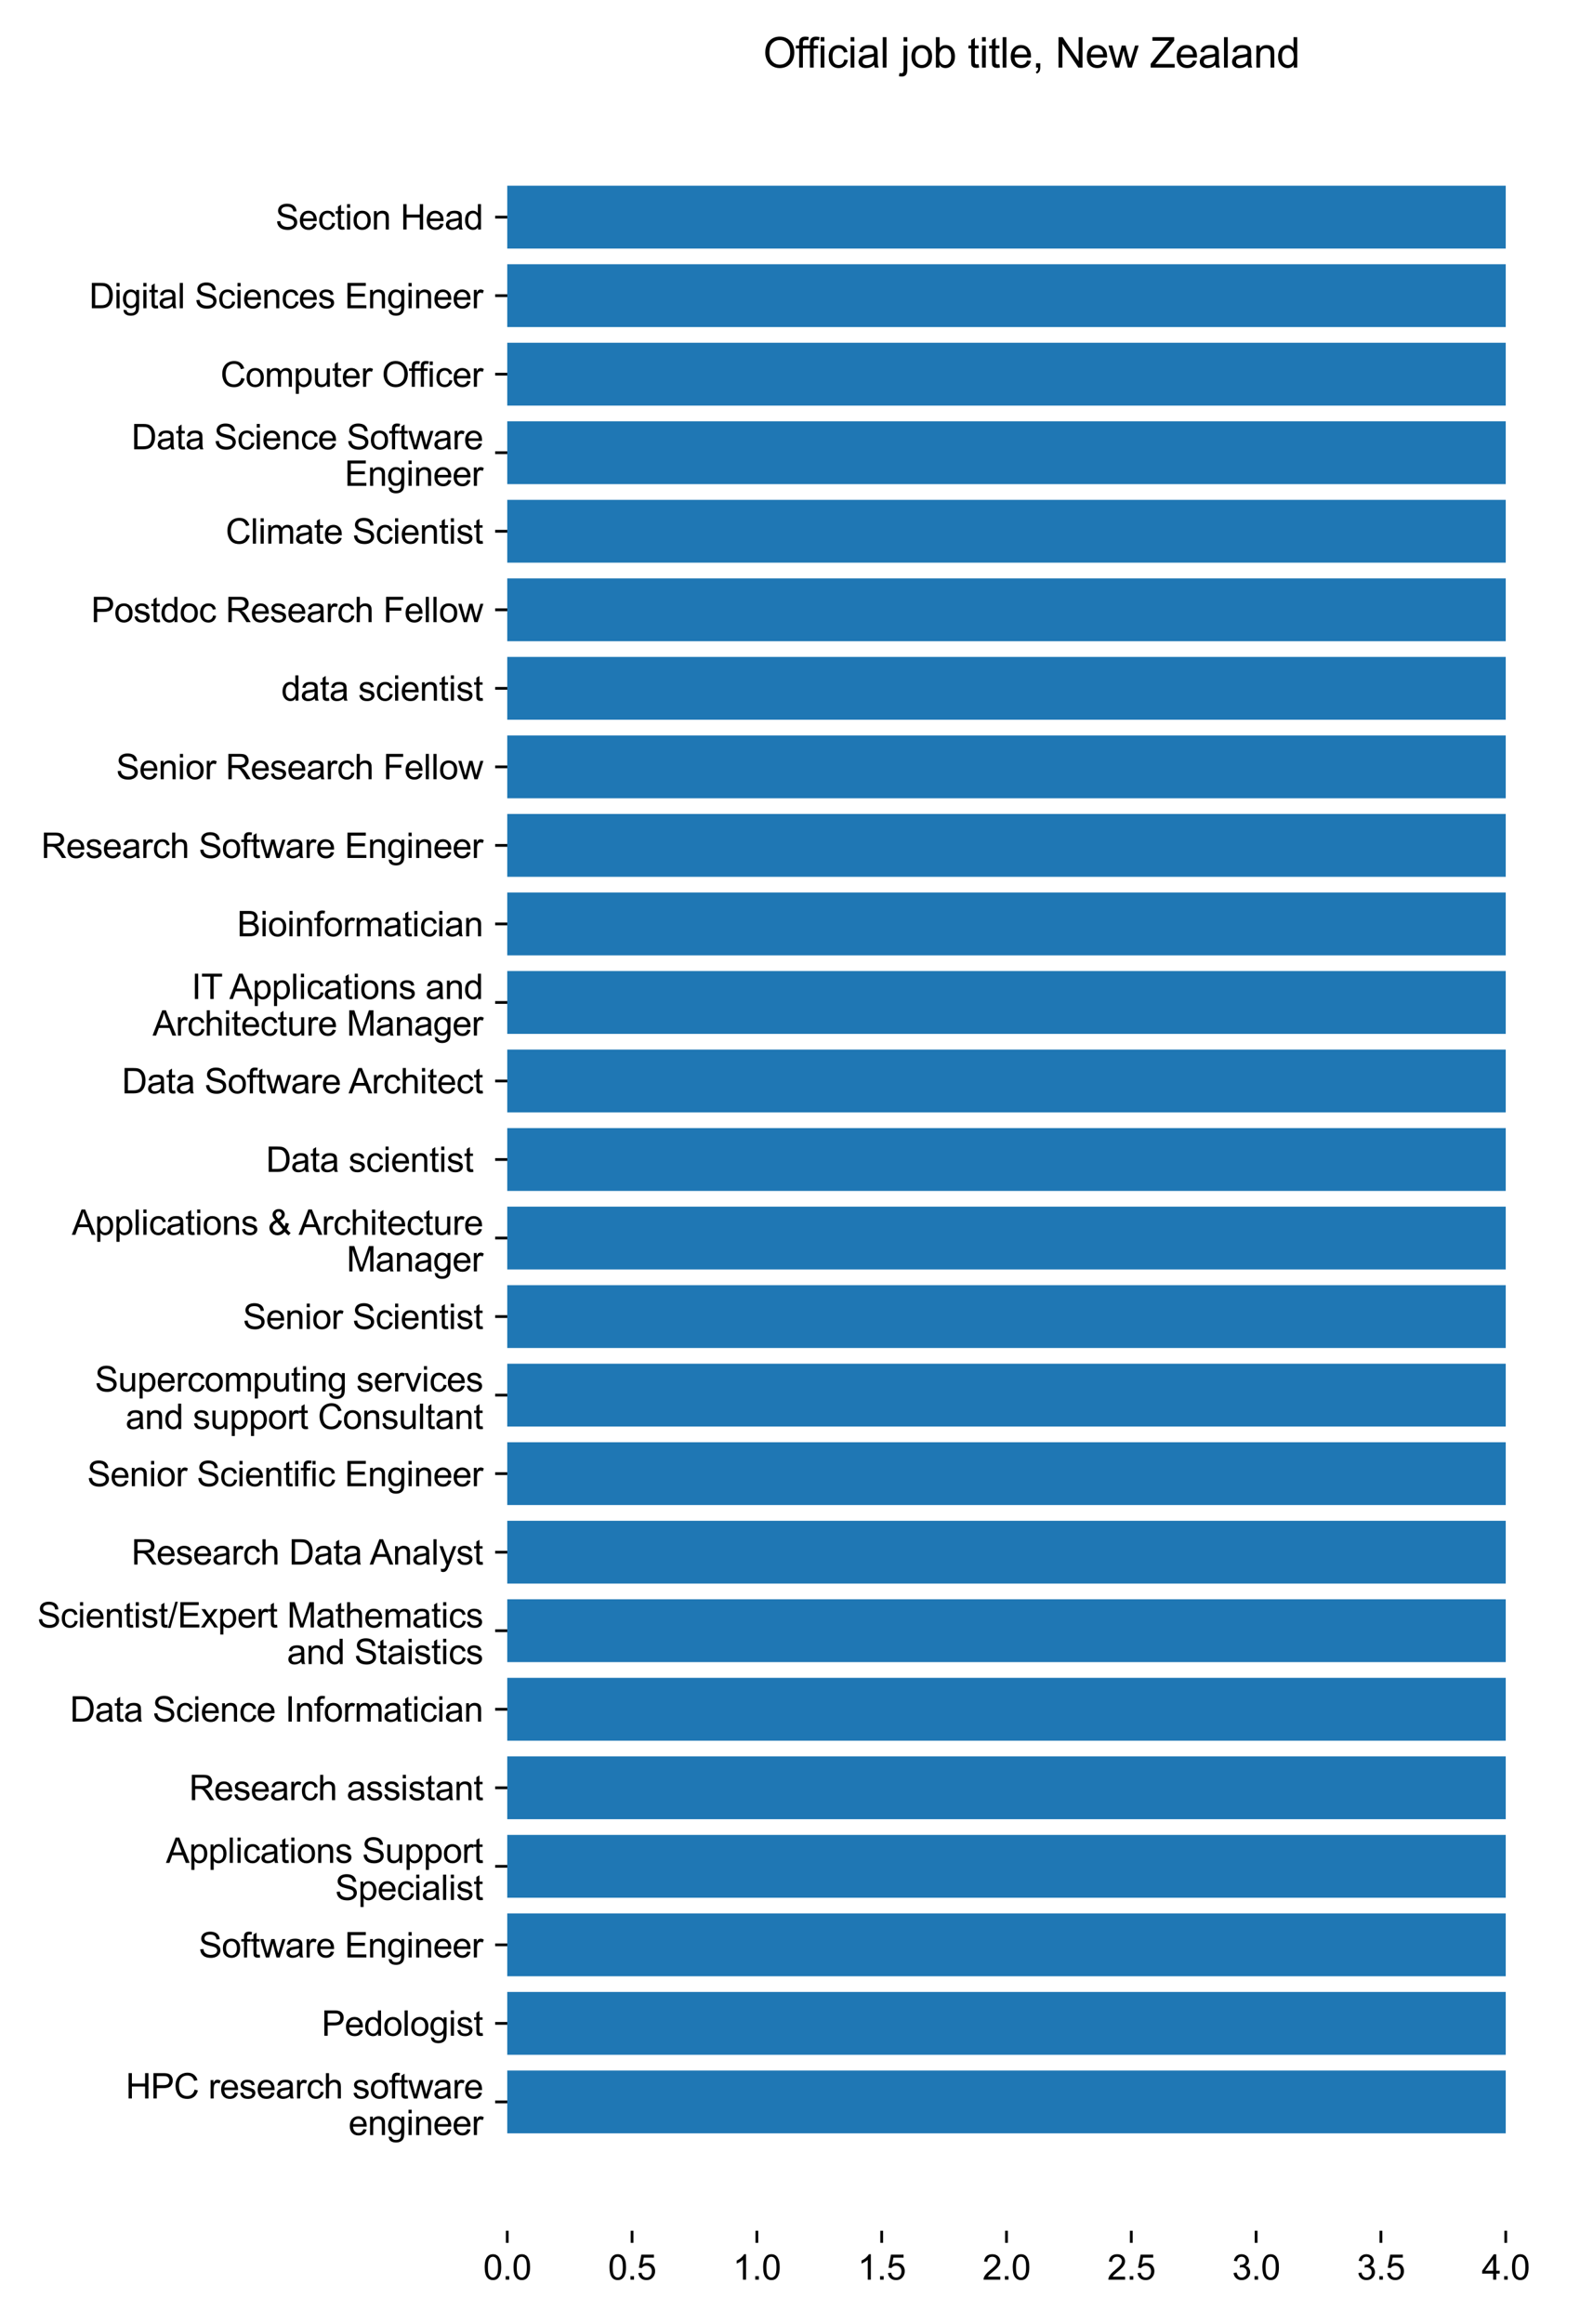 <?xml version="1.0" encoding="utf-8" standalone="no"?>
<!DOCTYPE svg PUBLIC "-//W3C//DTD SVG 1.1//EN"
  "http://www.w3.org/Graphics/SVG/1.1/DTD/svg11.dtd">
<svg xmlns:xlink="http://www.w3.org/1999/xlink" width="460.8pt" height="672pt" viewBox="0 0 460.8 672" xmlns="http://www.w3.org/2000/svg" version="1.1">
 <defs>
  <style type="text/css">*{stroke-linejoin: round; stroke-linecap: butt}</style>
 </defs>
 <g id="figure_1">
  <g id="patch_1">
   <path d="M 0 672 
L 460.8 672 
L 460.8 0 
L 0 0 
z
" style="fill: #ffffff"/>
  </g>
  <g id="axes_1">
   <g id="patch_2">
    <path d="M 146.73 645.055 
L 450 645.055 
L 450 25.543 
L 146.73 25.543 
z
" style="fill: #ffffff"/>
   </g>
   <g id="patch_3">
    <path d="M 146.73 616.895 
L 435.559 616.895 
L 435.559 598.728 
L 146.73 598.728 
z
" clip-path="url(#pa31163a73f)" style="fill: #1f77b4"/>
   </g>
   <g id="patch_4">
    <path d="M 146.73 594.186 
L 435.559 594.186 
L 435.559 576.018 
L 146.73 576.018 
z
" clip-path="url(#pa31163a73f)" style="fill: #1f77b4"/>
   </g>
   <g id="patch_5">
    <path d="M 146.73 571.476 
L 435.559 571.476 
L 435.559 553.309 
L 146.73 553.309 
z
" clip-path="url(#pa31163a73f)" style="fill: #1f77b4"/>
   </g>
   <g id="patch_6">
    <path d="M 146.73 548.767 
L 435.559 548.767 
L 435.559 530.599 
L 146.73 530.599 
z
" clip-path="url(#pa31163a73f)" style="fill: #1f77b4"/>
   </g>
   <g id="patch_7">
    <path d="M 146.73 526.058 
L 435.559 526.058 
L 435.559 507.89 
L 146.73 507.89 
z
" clip-path="url(#pa31163a73f)" style="fill: #1f77b4"/>
   </g>
   <g id="patch_8">
    <path d="M 146.73 503.348 
L 435.559 503.348 
L 435.559 485.181 
L 146.73 485.181 
z
" clip-path="url(#pa31163a73f)" style="fill: #1f77b4"/>
   </g>
   <g id="patch_9">
    <path d="M 146.73 480.639 
L 435.559 480.639 
L 435.559 462.471 
L 146.73 462.471 
z
" clip-path="url(#pa31163a73f)" style="fill: #1f77b4"/>
   </g>
   <g id="patch_10">
    <path d="M 146.73 457.929 
L 435.559 457.929 
L 435.559 439.762 
L 146.73 439.762 
z
" clip-path="url(#pa31163a73f)" style="fill: #1f77b4"/>
   </g>
   <g id="patch_11">
    <path d="M 146.73 435.22 
L 435.559 435.22 
L 435.559 417.053 
L 146.73 417.053 
z
" clip-path="url(#pa31163a73f)" style="fill: #1f77b4"/>
   </g>
   <g id="patch_12">
    <path d="M 146.73 412.511 
L 435.559 412.511 
L 435.559 394.343 
L 146.73 394.343 
z
" clip-path="url(#pa31163a73f)" style="fill: #1f77b4"/>
   </g>
   <g id="patch_13">
    <path d="M 146.73 389.801 
L 435.559 389.801 
L 435.559 371.634 
L 146.73 371.634 
z
" clip-path="url(#pa31163a73f)" style="fill: #1f77b4"/>
   </g>
   <g id="patch_14">
    <path d="M 146.73 367.092 
L 435.559 367.092 
L 435.559 348.925 
L 146.73 348.925 
z
" clip-path="url(#pa31163a73f)" style="fill: #1f77b4"/>
   </g>
   <g id="patch_15">
    <path d="M 146.73 344.383 
L 435.559 344.383 
L 435.559 326.215 
L 146.73 326.215 
z
" clip-path="url(#pa31163a73f)" style="fill: #1f77b4"/>
   </g>
   <g id="patch_16">
    <path d="M 146.73 321.673 
L 435.559 321.673 
L 435.559 303.506 
L 146.73 303.506 
z
" clip-path="url(#pa31163a73f)" style="fill: #1f77b4"/>
   </g>
   <g id="patch_17">
    <path d="M 146.73 298.964 
L 435.559 298.964 
L 435.559 280.796 
L 146.73 280.796 
z
" clip-path="url(#pa31163a73f)" style="fill: #1f77b4"/>
   </g>
   <g id="patch_18">
    <path d="M 146.73 276.255 
L 435.559 276.255 
L 435.559 258.087 
L 146.73 258.087 
z
" clip-path="url(#pa31163a73f)" style="fill: #1f77b4"/>
   </g>
   <g id="patch_19">
    <path d="M 146.73 253.545 
L 435.559 253.545 
L 435.559 235.378 
L 146.73 235.378 
z
" clip-path="url(#pa31163a73f)" style="fill: #1f77b4"/>
   </g>
   <g id="patch_20">
    <path d="M 146.73 230.836 
L 435.559 230.836 
L 435.559 212.668 
L 146.73 212.668 
z
" clip-path="url(#pa31163a73f)" style="fill: #1f77b4"/>
   </g>
   <g id="patch_21">
    <path d="M 146.73 208.126 
L 435.559 208.126 
L 435.559 189.959 
L 146.73 189.959 
z
" clip-path="url(#pa31163a73f)" style="fill: #1f77b4"/>
   </g>
   <g id="patch_22">
    <path d="M 146.73 185.417 
L 435.559 185.417 
L 435.559 167.25 
L 146.73 167.25 
z
" clip-path="url(#pa31163a73f)" style="fill: #1f77b4"/>
   </g>
   <g id="patch_23">
    <path d="M 146.73 162.708 
L 435.559 162.708 
L 435.559 144.54 
L 146.73 144.54 
z
" clip-path="url(#pa31163a73f)" style="fill: #1f77b4"/>
   </g>
   <g id="patch_24">
    <path d="M 146.73 139.998 
L 435.559 139.998 
L 435.559 121.831 
L 146.73 121.831 
z
" clip-path="url(#pa31163a73f)" style="fill: #1f77b4"/>
   </g>
   <g id="patch_25">
    <path d="M 146.73 117.289 
L 435.559 117.289 
L 435.559 99.121 
L 146.73 99.121 
z
" clip-path="url(#pa31163a73f)" style="fill: #1f77b4"/>
   </g>
   <g id="patch_26">
    <path d="M 146.73 94.58 
L 435.559 94.58 
L 435.559 76.412 
L 146.73 76.412 
z
" clip-path="url(#pa31163a73f)" style="fill: #1f77b4"/>
   </g>
   <g id="patch_27">
    <path d="M 146.73 71.87 
L 435.559 71.87 
L 435.559 53.703 
L 146.73 53.703 
z
" clip-path="url(#pa31163a73f)" style="fill: #1f77b4"/>
   </g>
   <g id="matplotlib.axis_1">
    <g id="xtick_1">
     <g id="line2d_1">
      <defs>
       <path id="m4c99cd72f3" d="M 0 0 
L 0 3.5 
" style="stroke: #000000; stroke-width: 0.8"/>
      </defs>
      <g>
       <use xlink:href="#m4c99cd72f3" x="146.73" y="645.055" style="stroke: #000000; stroke-width: 0.8"/>
      </g>
     </g>
     <g id="text_1">
      <!-- 0.0 -->
      <g transform="translate(139.78 659.212) scale(0.1 -0.1)">
       <defs>
        <path id="ArialMT-30" d="M 266 2259 
Q 266 3072 433 3567 
Q 600 4063 929 4331 
Q 1259 4600 1759 4600 
Q 2128 4600 2406 4451 
Q 2684 4303 2865 4023 
Q 3047 3744 3150 3342 
Q 3253 2941 3253 2259 
Q 3253 1453 3087 958 
Q 2922 463 2592 192 
Q 2263 -78 1759 -78 
Q 1097 -78 719 397 
Q 266 969 266 2259 
z
M 844 2259 
Q 844 1131 1108 757 
Q 1372 384 1759 384 
Q 2147 384 2411 759 
Q 2675 1134 2675 2259 
Q 2675 3391 2411 3762 
Q 2147 4134 1753 4134 
Q 1366 4134 1134 3806 
Q 844 3388 844 2259 
z
" transform="scale(0.016)"/>
        <path id="ArialMT-2e" d="M 581 0 
L 581 641 
L 1222 641 
L 1222 0 
L 581 0 
z
" transform="scale(0.016)"/>
       </defs>
       <use xlink:href="#ArialMT-30"/>
       <use xlink:href="#ArialMT-2e" x="55.615"/>
       <use xlink:href="#ArialMT-30" x="83.398"/>
      </g>
     </g>
    </g>
    <g id="xtick_2">
     <g id="line2d_2">
      <g>
       <use xlink:href="#m4c99cd72f3" x="182.833" y="645.055" style="stroke: #000000; stroke-width: 0.8"/>
      </g>
     </g>
     <g id="text_2">
      <!-- 0.5 -->
      <g transform="translate(175.883 659.212) scale(0.1 -0.1)">
       <defs>
        <path id="ArialMT-35" d="M 266 1200 
L 856 1250 
Q 922 819 1161 601 
Q 1400 384 1738 384 
Q 2144 384 2425 690 
Q 2706 997 2706 1503 
Q 2706 1984 2436 2262 
Q 2166 2541 1728 2541 
Q 1456 2541 1237 2417 
Q 1019 2294 894 2097 
L 366 2166 
L 809 4519 
L 3088 4519 
L 3088 3981 
L 1259 3981 
L 1013 2750 
Q 1425 3038 1878 3038 
Q 2478 3038 2890 2622 
Q 3303 2206 3303 1553 
Q 3303 931 2941 478 
Q 2500 -78 1738 -78 
Q 1113 -78 717 272 
Q 322 622 266 1200 
z
" transform="scale(0.016)"/>
       </defs>
       <use xlink:href="#ArialMT-30"/>
       <use xlink:href="#ArialMT-2e" x="55.615"/>
       <use xlink:href="#ArialMT-35" x="83.398"/>
      </g>
     </g>
    </g>
    <g id="xtick_3">
     <g id="line2d_3">
      <g>
       <use xlink:href="#m4c99cd72f3" x="218.937" y="645.055" style="stroke: #000000; stroke-width: 0.8"/>
      </g>
     </g>
     <g id="text_3">
      <!-- 1.0 -->
      <g transform="translate(211.987 659.212) scale(0.1 -0.1)">
       <defs>
        <path id="ArialMT-31" d="M 2384 0 
L 1822 0 
L 1822 3584 
Q 1619 3391 1289 3197 
Q 959 3003 697 2906 
L 697 3450 
Q 1169 3672 1522 3987 
Q 1875 4303 2022 4600 
L 2384 4600 
L 2384 0 
z
" transform="scale(0.016)"/>
       </defs>
       <use xlink:href="#ArialMT-31"/>
       <use xlink:href="#ArialMT-2e" x="55.615"/>
       <use xlink:href="#ArialMT-30" x="83.398"/>
      </g>
     </g>
    </g>
    <g id="xtick_4">
     <g id="line2d_4">
      <g>
       <use xlink:href="#m4c99cd72f3" x="255.041" y="645.055" style="stroke: #000000; stroke-width: 0.8"/>
      </g>
     </g>
     <g id="text_4">
      <!-- 1.5 -->
      <g transform="translate(248.091 659.212) scale(0.1 -0.1)">
       <use xlink:href="#ArialMT-31"/>
       <use xlink:href="#ArialMT-2e" x="55.615"/>
       <use xlink:href="#ArialMT-35" x="83.398"/>
      </g>
     </g>
    </g>
    <g id="xtick_5">
     <g id="line2d_5">
      <g>
       <use xlink:href="#m4c99cd72f3" x="291.144" y="645.055" style="stroke: #000000; stroke-width: 0.8"/>
      </g>
     </g>
     <g id="text_5">
      <!-- 2.0 -->
      <g transform="translate(284.194 659.212) scale(0.1 -0.1)">
       <defs>
        <path id="ArialMT-32" d="M 3222 541 
L 3222 0 
L 194 0 
Q 188 203 259 391 
Q 375 700 629 1000 
Q 884 1300 1366 1694 
Q 2113 2306 2375 2664 
Q 2638 3022 2638 3341 
Q 2638 3675 2398 3904 
Q 2159 4134 1775 4134 
Q 1369 4134 1125 3890 
Q 881 3647 878 3216 
L 300 3275 
Q 359 3922 746 4261 
Q 1134 4600 1788 4600 
Q 2447 4600 2831 4234 
Q 3216 3869 3216 3328 
Q 3216 3053 3103 2787 
Q 2991 2522 2730 2228 
Q 2469 1934 1863 1422 
Q 1356 997 1212 845 
Q 1069 694 975 541 
L 3222 541 
z
" transform="scale(0.016)"/>
       </defs>
       <use xlink:href="#ArialMT-32"/>
       <use xlink:href="#ArialMT-2e" x="55.615"/>
       <use xlink:href="#ArialMT-30" x="83.398"/>
      </g>
     </g>
    </g>
    <g id="xtick_6">
     <g id="line2d_6">
      <g>
       <use xlink:href="#m4c99cd72f3" x="327.248" y="645.055" style="stroke: #000000; stroke-width: 0.8"/>
      </g>
     </g>
     <g id="text_6">
      <!-- 2.5 -->
      <g transform="translate(320.298 659.212) scale(0.1 -0.1)">
       <use xlink:href="#ArialMT-32"/>
       <use xlink:href="#ArialMT-2e" x="55.615"/>
       <use xlink:href="#ArialMT-35" x="83.398"/>
      </g>
     </g>
    </g>
    <g id="xtick_7">
     <g id="line2d_7">
      <g>
       <use xlink:href="#m4c99cd72f3" x="363.351" y="645.055" style="stroke: #000000; stroke-width: 0.8"/>
      </g>
     </g>
     <g id="text_7">
      <!-- 3.0 -->
      <g transform="translate(356.401 659.212) scale(0.1 -0.1)">
       <defs>
        <path id="ArialMT-33" d="M 269 1209 
L 831 1284 
Q 928 806 1161 595 
Q 1394 384 1728 384 
Q 2125 384 2398 659 
Q 2672 934 2672 1341 
Q 2672 1728 2419 1979 
Q 2166 2231 1775 2231 
Q 1616 2231 1378 2169 
L 1441 2663 
Q 1497 2656 1531 2656 
Q 1891 2656 2178 2843 
Q 2466 3031 2466 3422 
Q 2466 3731 2256 3934 
Q 2047 4138 1716 4138 
Q 1388 4138 1169 3931 
Q 950 3725 888 3313 
L 325 3413 
Q 428 3978 793 4289 
Q 1159 4600 1703 4600 
Q 2078 4600 2393 4439 
Q 2709 4278 2876 4000 
Q 3044 3722 3044 3409 
Q 3044 3113 2884 2869 
Q 2725 2625 2413 2481 
Q 2819 2388 3044 2092 
Q 3269 1797 3269 1353 
Q 3269 753 2831 336 
Q 2394 -81 1725 -81 
Q 1122 -81 723 278 
Q 325 638 269 1209 
z
" transform="scale(0.016)"/>
       </defs>
       <use xlink:href="#ArialMT-33"/>
       <use xlink:href="#ArialMT-2e" x="55.615"/>
       <use xlink:href="#ArialMT-30" x="83.398"/>
      </g>
     </g>
    </g>
    <g id="xtick_8">
     <g id="line2d_8">
      <g>
       <use xlink:href="#m4c99cd72f3" x="399.455" y="645.055" style="stroke: #000000; stroke-width: 0.8"/>
      </g>
     </g>
     <g id="text_8">
      <!-- 3.5 -->
      <g transform="translate(392.505 659.212) scale(0.1 -0.1)">
       <use xlink:href="#ArialMT-33"/>
       <use xlink:href="#ArialMT-2e" x="55.615"/>
       <use xlink:href="#ArialMT-35" x="83.398"/>
      </g>
     </g>
    </g>
    <g id="xtick_9">
     <g id="line2d_9">
      <g>
       <use xlink:href="#m4c99cd72f3" x="435.559" y="645.055" style="stroke: #000000; stroke-width: 0.8"/>
      </g>
     </g>
     <g id="text_9">
      <!-- 4.0 -->
      <g transform="translate(428.609 659.212) scale(0.1 -0.1)">
       <defs>
        <path id="ArialMT-34" d="M 2069 0 
L 2069 1097 
L 81 1097 
L 81 1613 
L 2172 4581 
L 2631 4581 
L 2631 1613 
L 3250 1613 
L 3250 1097 
L 2631 1097 
L 2631 0 
L 2069 0 
z
M 2069 1613 
L 2069 3678 
L 634 1613 
L 2069 1613 
z
" transform="scale(0.016)"/>
       </defs>
       <use xlink:href="#ArialMT-34"/>
       <use xlink:href="#ArialMT-2e" x="55.615"/>
       <use xlink:href="#ArialMT-30" x="83.398"/>
      </g>
     </g>
    </g>
   </g>
   <g id="matplotlib.axis_2">
    <g id="ytick_1">
     <g id="line2d_10">
      <defs>
       <path id="m8e343aef83" d="M 0 0 
L -3.5 0 
" style="stroke: #000000; stroke-width: 0.8"/>
      </defs>
      <g>
       <use xlink:href="#m8e343aef83" x="146.73" y="607.811" style="stroke: #000000; stroke-width: 0.8"/>
      </g>
     </g>
     <g id="text_10">
      <!-- HPC research software -->
      <g transform="translate(36.366 606.818) scale(0.1 -0.1)">
       <defs>
        <path id="ArialMT-48" d="M 513 0 
L 513 4581 
L 1119 4581 
L 1119 2700 
L 3500 2700 
L 3500 4581 
L 4106 4581 
L 4106 0 
L 3500 0 
L 3500 2159 
L 1119 2159 
L 1119 0 
L 513 0 
z
" transform="scale(0.016)"/>
        <path id="ArialMT-50" d="M 494 0 
L 494 4581 
L 2222 4581 
Q 2678 4581 2919 4538 
Q 3256 4481 3484 4323 
Q 3713 4166 3852 3881 
Q 3991 3597 3991 3256 
Q 3991 2672 3619 2267 
Q 3247 1863 2275 1863 
L 1100 1863 
L 1100 0 
L 494 0 
z
M 1100 2403 
L 2284 2403 
Q 2872 2403 3119 2622 
Q 3366 2841 3366 3238 
Q 3366 3525 3220 3729 
Q 3075 3934 2838 4000 
Q 2684 4041 2272 4041 
L 1100 4041 
L 1100 2403 
z
" transform="scale(0.016)"/>
        <path id="ArialMT-43" d="M 3763 1606 
L 4369 1453 
Q 4178 706 3683 314 
Q 3188 -78 2472 -78 
Q 1731 -78 1267 223 
Q 803 525 561 1097 
Q 319 1669 319 2325 
Q 319 3041 592 3573 
Q 866 4106 1370 4382 
Q 1875 4659 2481 4659 
Q 3169 4659 3637 4309 
Q 4106 3959 4291 3325 
L 3694 3184 
Q 3534 3684 3231 3912 
Q 2928 4141 2469 4141 
Q 1941 4141 1586 3887 
Q 1231 3634 1087 3207 
Q 944 2781 944 2328 
Q 944 1744 1114 1308 
Q 1284 872 1643 656 
Q 2003 441 2422 441 
Q 2931 441 3284 734 
Q 3638 1028 3763 1606 
z
" transform="scale(0.016)"/>
        <path id="ArialMT-20" transform="scale(0.016)"/>
        <path id="ArialMT-72" d="M 416 0 
L 416 3319 
L 922 3319 
L 922 2816 
Q 1116 3169 1280 3281 
Q 1444 3394 1641 3394 
Q 1925 3394 2219 3213 
L 2025 2691 
Q 1819 2813 1613 2813 
Q 1428 2813 1281 2702 
Q 1134 2591 1072 2394 
Q 978 2094 978 1738 
L 978 0 
L 416 0 
z
" transform="scale(0.016)"/>
        <path id="ArialMT-65" d="M 2694 1069 
L 3275 997 
Q 3138 488 2766 206 
Q 2394 -75 1816 -75 
Q 1088 -75 661 373 
Q 234 822 234 1631 
Q 234 2469 665 2931 
Q 1097 3394 1784 3394 
Q 2450 3394 2872 2941 
Q 3294 2488 3294 1666 
Q 3294 1616 3291 1516 
L 816 1516 
Q 847 969 1125 678 
Q 1403 388 1819 388 
Q 2128 388 2347 550 
Q 2566 713 2694 1069 
z
M 847 1978 
L 2700 1978 
Q 2663 2397 2488 2606 
Q 2219 2931 1791 2931 
Q 1403 2931 1139 2672 
Q 875 2413 847 1978 
z
" transform="scale(0.016)"/>
        <path id="ArialMT-73" d="M 197 991 
L 753 1078 
Q 800 744 1014 566 
Q 1228 388 1613 388 
Q 2000 388 2187 545 
Q 2375 703 2375 916 
Q 2375 1106 2209 1216 
Q 2094 1291 1634 1406 
Q 1016 1563 777 1677 
Q 538 1791 414 1992 
Q 291 2194 291 2438 
Q 291 2659 392 2848 
Q 494 3038 669 3163 
Q 800 3259 1026 3326 
Q 1253 3394 1513 3394 
Q 1903 3394 2198 3281 
Q 2494 3169 2634 2976 
Q 2775 2784 2828 2463 
L 2278 2388 
Q 2241 2644 2061 2787 
Q 1881 2931 1553 2931 
Q 1166 2931 1000 2803 
Q 834 2675 834 2503 
Q 834 2394 903 2306 
Q 972 2216 1119 2156 
Q 1203 2125 1616 2013 
Q 2213 1853 2448 1751 
Q 2684 1650 2818 1456 
Q 2953 1263 2953 975 
Q 2953 694 2789 445 
Q 2625 197 2315 61 
Q 2006 -75 1616 -75 
Q 969 -75 630 194 
Q 291 463 197 991 
z
" transform="scale(0.016)"/>
        <path id="ArialMT-61" d="M 2588 409 
Q 2275 144 1986 34 
Q 1697 -75 1366 -75 
Q 819 -75 525 192 
Q 231 459 231 875 
Q 231 1119 342 1320 
Q 453 1522 633 1644 
Q 813 1766 1038 1828 
Q 1203 1872 1538 1913 
Q 2219 1994 2541 2106 
Q 2544 2222 2544 2253 
Q 2544 2597 2384 2738 
Q 2169 2928 1744 2928 
Q 1347 2928 1158 2789 
Q 969 2650 878 2297 
L 328 2372 
Q 403 2725 575 2942 
Q 747 3159 1072 3276 
Q 1397 3394 1825 3394 
Q 2250 3394 2515 3294 
Q 2781 3194 2906 3042 
Q 3031 2891 3081 2659 
Q 3109 2516 3109 2141 
L 3109 1391 
Q 3109 606 3145 398 
Q 3181 191 3288 0 
L 2700 0 
Q 2613 175 2588 409 
z
M 2541 1666 
Q 2234 1541 1622 1453 
Q 1275 1403 1131 1340 
Q 988 1278 909 1158 
Q 831 1038 831 891 
Q 831 666 1001 516 
Q 1172 366 1500 366 
Q 1825 366 2078 508 
Q 2331 650 2450 897 
Q 2541 1088 2541 1459 
L 2541 1666 
z
" transform="scale(0.016)"/>
        <path id="ArialMT-63" d="M 2588 1216 
L 3141 1144 
Q 3050 572 2676 248 
Q 2303 -75 1759 -75 
Q 1078 -75 664 370 
Q 250 816 250 1647 
Q 250 2184 428 2587 
Q 606 2991 970 3192 
Q 1334 3394 1763 3394 
Q 2303 3394 2647 3120 
Q 2991 2847 3088 2344 
L 2541 2259 
Q 2463 2594 2264 2762 
Q 2066 2931 1784 2931 
Q 1359 2931 1093 2626 
Q 828 2322 828 1663 
Q 828 994 1084 691 
Q 1341 388 1753 388 
Q 2084 388 2306 591 
Q 2528 794 2588 1216 
z
" transform="scale(0.016)"/>
        <path id="ArialMT-68" d="M 422 0 
L 422 4581 
L 984 4581 
L 984 2938 
Q 1378 3394 1978 3394 
Q 2347 3394 2619 3248 
Q 2891 3103 3008 2847 
Q 3125 2591 3125 2103 
L 3125 0 
L 2563 0 
L 2563 2103 
Q 2563 2525 2380 2717 
Q 2197 2909 1863 2909 
Q 1613 2909 1392 2779 
Q 1172 2650 1078 2428 
Q 984 2206 984 1816 
L 984 0 
L 422 0 
z
" transform="scale(0.016)"/>
        <path id="ArialMT-6f" d="M 213 1659 
Q 213 2581 725 3025 
Q 1153 3394 1769 3394 
Q 2453 3394 2887 2945 
Q 3322 2497 3322 1706 
Q 3322 1066 3130 698 
Q 2938 331 2570 128 
Q 2203 -75 1769 -75 
Q 1072 -75 642 372 
Q 213 819 213 1659 
z
M 791 1659 
Q 791 1022 1069 705 
Q 1347 388 1769 388 
Q 2188 388 2466 706 
Q 2744 1025 2744 1678 
Q 2744 2294 2464 2611 
Q 2184 2928 1769 2928 
Q 1347 2928 1069 2612 
Q 791 2297 791 1659 
z
" transform="scale(0.016)"/>
        <path id="ArialMT-66" d="M 556 0 
L 556 2881 
L 59 2881 
L 59 3319 
L 556 3319 
L 556 3672 
Q 556 4006 616 4169 
Q 697 4388 901 4523 
Q 1106 4659 1475 4659 
Q 1713 4659 2000 4603 
L 1916 4113 
Q 1741 4144 1584 4144 
Q 1328 4144 1222 4034 
Q 1116 3925 1116 3625 
L 1116 3319 
L 1763 3319 
L 1763 2881 
L 1116 2881 
L 1116 0 
L 556 0 
z
" transform="scale(0.016)"/>
        <path id="ArialMT-74" d="M 1650 503 
L 1731 6 
Q 1494 -44 1306 -44 
Q 1000 -44 831 53 
Q 663 150 594 308 
Q 525 466 525 972 
L 525 2881 
L 113 2881 
L 113 3319 
L 525 3319 
L 525 4141 
L 1084 4478 
L 1084 3319 
L 1650 3319 
L 1650 2881 
L 1084 2881 
L 1084 941 
Q 1084 700 1114 631 
Q 1144 563 1211 522 
Q 1278 481 1403 481 
Q 1497 481 1650 503 
z
" transform="scale(0.016)"/>
        <path id="ArialMT-77" d="M 1034 0 
L 19 3319 
L 600 3319 
L 1128 1403 
L 1325 691 
Q 1338 744 1497 1375 
L 2025 3319 
L 2603 3319 
L 3100 1394 
L 3266 759 
L 3456 1400 
L 4025 3319 
L 4572 3319 
L 3534 0 
L 2950 0 
L 2422 1988 
L 2294 2553 
L 1622 0 
L 1034 0 
z
" transform="scale(0.016)"/>
       </defs>
       <use xlink:href="#ArialMT-48"/>
       <use xlink:href="#ArialMT-50" x="72.217"/>
       <use xlink:href="#ArialMT-43" x="138.916"/>
       <use xlink:href="#ArialMT-20" x="211.133"/>
       <use xlink:href="#ArialMT-72" x="238.916"/>
       <use xlink:href="#ArialMT-65" x="272.217"/>
       <use xlink:href="#ArialMT-73" x="327.832"/>
       <use xlink:href="#ArialMT-65" x="377.832"/>
       <use xlink:href="#ArialMT-61" x="433.447"/>
       <use xlink:href="#ArialMT-72" x="489.062"/>
       <use xlink:href="#ArialMT-63" x="522.363"/>
       <use xlink:href="#ArialMT-68" x="572.363"/>
       <use xlink:href="#ArialMT-20" x="627.979"/>
       <use xlink:href="#ArialMT-73" x="655.762"/>
       <use xlink:href="#ArialMT-6f" x="705.762"/>
       <use xlink:href="#ArialMT-66" x="761.377"/>
       <use xlink:href="#ArialMT-74" x="789.16"/>
       <use xlink:href="#ArialMT-77" x="816.943"/>
       <use xlink:href="#ArialMT-61" x="889.16"/>
       <use xlink:href="#ArialMT-72" x="944.775"/>
       <use xlink:href="#ArialMT-65" x="978.076"/>
      </g>
      <!-- engineer -->
      <g transform="translate(100.812 617.394) scale(0.1 -0.1)">
       <defs>
        <path id="ArialMT-6e" d="M 422 0 
L 422 3319 
L 928 3319 
L 928 2847 
Q 1294 3394 1984 3394 
Q 2284 3394 2536 3286 
Q 2788 3178 2913 3003 
Q 3038 2828 3088 2588 
Q 3119 2431 3119 2041 
L 3119 0 
L 2556 0 
L 2556 2019 
Q 2556 2363 2490 2533 
Q 2425 2703 2258 2804 
Q 2091 2906 1866 2906 
Q 1506 2906 1245 2678 
Q 984 2450 984 1813 
L 984 0 
L 422 0 
z
" transform="scale(0.016)"/>
        <path id="ArialMT-67" d="M 319 -275 
L 866 -356 
Q 900 -609 1056 -725 
Q 1266 -881 1628 -881 
Q 2019 -881 2231 -725 
Q 2444 -569 2519 -288 
Q 2563 -116 2559 434 
Q 2191 0 1641 0 
Q 956 0 581 494 
Q 206 988 206 1678 
Q 206 2153 378 2554 
Q 550 2956 876 3175 
Q 1203 3394 1644 3394 
Q 2231 3394 2613 2919 
L 2613 3319 
L 3131 3319 
L 3131 450 
Q 3131 -325 2973 -648 
Q 2816 -972 2473 -1159 
Q 2131 -1347 1631 -1347 
Q 1038 -1347 672 -1080 
Q 306 -813 319 -275 
z
M 784 1719 
Q 784 1066 1043 766 
Q 1303 466 1694 466 
Q 2081 466 2343 764 
Q 2606 1063 2606 1700 
Q 2606 2309 2336 2618 
Q 2066 2928 1684 2928 
Q 1309 2928 1046 2623 
Q 784 2319 784 1719 
z
" transform="scale(0.016)"/>
        <path id="ArialMT-69" d="M 425 3934 
L 425 4581 
L 988 4581 
L 988 3934 
L 425 3934 
z
M 425 0 
L 425 3319 
L 988 3319 
L 988 0 
L 425 0 
z
" transform="scale(0.016)"/>
       </defs>
       <use xlink:href="#ArialMT-65"/>
       <use xlink:href="#ArialMT-6e" x="55.615"/>
       <use xlink:href="#ArialMT-67" x="111.23"/>
       <use xlink:href="#ArialMT-69" x="166.846"/>
       <use xlink:href="#ArialMT-6e" x="189.062"/>
       <use xlink:href="#ArialMT-65" x="244.678"/>
       <use xlink:href="#ArialMT-65" x="300.293"/>
       <use xlink:href="#ArialMT-72" x="355.908"/>
      </g>
     </g>
    </g>
    <g id="ytick_2">
     <g id="line2d_11">
      <g>
       <use xlink:href="#m8e343aef83" x="146.73" y="585.102" style="stroke: #000000; stroke-width: 0.8"/>
      </g>
     </g>
     <g id="text_11">
      <!-- Pedologist -->
      <g transform="translate(93.033 588.681) scale(0.1 -0.1)">
       <defs>
        <path id="ArialMT-64" d="M 2575 0 
L 2575 419 
Q 2259 -75 1647 -75 
Q 1250 -75 917 144 
Q 584 363 401 755 
Q 219 1147 219 1656 
Q 219 2153 384 2558 
Q 550 2963 881 3178 
Q 1213 3394 1622 3394 
Q 1922 3394 2156 3267 
Q 2391 3141 2538 2938 
L 2538 4581 
L 3097 4581 
L 3097 0 
L 2575 0 
z
M 797 1656 
Q 797 1019 1065 703 
Q 1334 388 1700 388 
Q 2069 388 2326 689 
Q 2584 991 2584 1609 
Q 2584 2291 2321 2609 
Q 2059 2928 1675 2928 
Q 1300 2928 1048 2622 
Q 797 2316 797 1656 
z
" transform="scale(0.016)"/>
        <path id="ArialMT-6c" d="M 409 0 
L 409 4581 
L 972 4581 
L 972 0 
L 409 0 
z
" transform="scale(0.016)"/>
       </defs>
       <use xlink:href="#ArialMT-50"/>
       <use xlink:href="#ArialMT-65" x="66.699"/>
       <use xlink:href="#ArialMT-64" x="122.314"/>
       <use xlink:href="#ArialMT-6f" x="177.93"/>
       <use xlink:href="#ArialMT-6c" x="233.545"/>
       <use xlink:href="#ArialMT-6f" x="255.762"/>
       <use xlink:href="#ArialMT-67" x="311.377"/>
       <use xlink:href="#ArialMT-69" x="366.992"/>
       <use xlink:href="#ArialMT-73" x="389.209"/>
       <use xlink:href="#ArialMT-74" x="439.209"/>
      </g>
     </g>
    </g>
    <g id="ytick_3">
     <g id="line2d_12">
      <g>
       <use xlink:href="#m8e343aef83" x="146.73" y="562.393" style="stroke: #000000; stroke-width: 0.8"/>
      </g>
     </g>
     <g id="text_12">
      <!-- Software Engineer -->
      <g transform="translate(57.464 566.032) scale(0.1 -0.1)">
       <defs>
        <path id="ArialMT-53" d="M 288 1472 
L 859 1522 
Q 900 1178 1048 958 
Q 1197 738 1509 602 
Q 1822 466 2213 466 
Q 2559 466 2825 569 
Q 3091 672 3220 851 
Q 3350 1031 3350 1244 
Q 3350 1459 3225 1620 
Q 3100 1781 2813 1891 
Q 2628 1963 1997 2114 
Q 1366 2266 1113 2400 
Q 784 2572 623 2826 
Q 463 3081 463 3397 
Q 463 3744 659 4045 
Q 856 4347 1234 4503 
Q 1613 4659 2075 4659 
Q 2584 4659 2973 4495 
Q 3363 4331 3572 4012 
Q 3781 3694 3797 3291 
L 3216 3247 
Q 3169 3681 2898 3903 
Q 2628 4125 2100 4125 
Q 1550 4125 1298 3923 
Q 1047 3722 1047 3438 
Q 1047 3191 1225 3031 
Q 1400 2872 2139 2705 
Q 2878 2538 3153 2413 
Q 3553 2228 3743 1945 
Q 3934 1663 3934 1294 
Q 3934 928 3725 604 
Q 3516 281 3123 101 
Q 2731 -78 2241 -78 
Q 1619 -78 1198 103 
Q 778 284 539 648 
Q 300 1013 288 1472 
z
" transform="scale(0.016)"/>
        <path id="ArialMT-45" d="M 506 0 
L 506 4581 
L 3819 4581 
L 3819 4041 
L 1113 4041 
L 1113 2638 
L 3647 2638 
L 3647 2100 
L 1113 2100 
L 1113 541 
L 3925 541 
L 3925 0 
L 506 0 
z
" transform="scale(0.016)"/>
       </defs>
       <use xlink:href="#ArialMT-53"/>
       <use xlink:href="#ArialMT-6f" x="66.699"/>
       <use xlink:href="#ArialMT-66" x="122.314"/>
       <use xlink:href="#ArialMT-74" x="150.098"/>
       <use xlink:href="#ArialMT-77" x="177.881"/>
       <use xlink:href="#ArialMT-61" x="250.098"/>
       <use xlink:href="#ArialMT-72" x="305.713"/>
       <use xlink:href="#ArialMT-65" x="339.014"/>
       <use xlink:href="#ArialMT-20" x="394.629"/>
       <use xlink:href="#ArialMT-45" x="422.412"/>
       <use xlink:href="#ArialMT-6e" x="489.111"/>
       <use xlink:href="#ArialMT-67" x="544.727"/>
       <use xlink:href="#ArialMT-69" x="600.342"/>
       <use xlink:href="#ArialMT-6e" x="622.559"/>
       <use xlink:href="#ArialMT-65" x="678.174"/>
       <use xlink:href="#ArialMT-65" x="733.789"/>
       <use xlink:href="#ArialMT-72" x="789.404"/>
      </g>
     </g>
    </g>
    <g id="ytick_4">
     <g id="line2d_13">
      <g>
       <use xlink:href="#m8e343aef83" x="146.73" y="539.683" style="stroke: #000000; stroke-width: 0.8"/>
      </g>
     </g>
     <g id="text_13">
      <!-- Applications Support -->
      <g transform="translate(48.011 538.689) scale(0.1 -0.1)">
       <defs>
        <path id="ArialMT-41" d="M -9 0 
L 1750 4581 
L 2403 4581 
L 4278 0 
L 3588 0 
L 3053 1388 
L 1138 1388 
L 634 0 
L -9 0 
z
M 1313 1881 
L 2866 1881 
L 2388 3150 
Q 2169 3728 2063 4100 
Q 1975 3659 1816 3225 
L 1313 1881 
z
" transform="scale(0.016)"/>
        <path id="ArialMT-70" d="M 422 -1272 
L 422 3319 
L 934 3319 
L 934 2888 
Q 1116 3141 1344 3267 
Q 1572 3394 1897 3394 
Q 2322 3394 2647 3175 
Q 2972 2956 3137 2557 
Q 3303 2159 3303 1684 
Q 3303 1175 3120 767 
Q 2938 359 2589 142 
Q 2241 -75 1856 -75 
Q 1575 -75 1351 44 
Q 1128 163 984 344 
L 984 -1272 
L 422 -1272 
z
M 931 1641 
Q 931 1000 1190 694 
Q 1450 388 1819 388 
Q 2194 388 2461 705 
Q 2728 1022 2728 1688 
Q 2728 2322 2467 2637 
Q 2206 2953 1844 2953 
Q 1484 2953 1207 2617 
Q 931 2281 931 1641 
z
" transform="scale(0.016)"/>
        <path id="ArialMT-75" d="M 2597 0 
L 2597 488 
Q 2209 -75 1544 -75 
Q 1250 -75 995 37 
Q 741 150 617 320 
Q 494 491 444 738 
Q 409 903 409 1263 
L 409 3319 
L 972 3319 
L 972 1478 
Q 972 1038 1006 884 
Q 1059 663 1231 536 
Q 1403 409 1656 409 
Q 1909 409 2131 539 
Q 2353 669 2445 892 
Q 2538 1116 2538 1541 
L 2538 3319 
L 3100 3319 
L 3100 0 
L 2597 0 
z
" transform="scale(0.016)"/>
       </defs>
       <use xlink:href="#ArialMT-41"/>
       <use xlink:href="#ArialMT-70" x="66.699"/>
       <use xlink:href="#ArialMT-70" x="122.314"/>
       <use xlink:href="#ArialMT-6c" x="177.93"/>
       <use xlink:href="#ArialMT-69" x="200.146"/>
       <use xlink:href="#ArialMT-63" x="222.363"/>
       <use xlink:href="#ArialMT-61" x="272.363"/>
       <use xlink:href="#ArialMT-74" x="327.979"/>
       <use xlink:href="#ArialMT-69" x="355.762"/>
       <use xlink:href="#ArialMT-6f" x="377.979"/>
       <use xlink:href="#ArialMT-6e" x="433.594"/>
       <use xlink:href="#ArialMT-73" x="489.209"/>
       <use xlink:href="#ArialMT-20" x="539.209"/>
       <use xlink:href="#ArialMT-53" x="566.992"/>
       <use xlink:href="#ArialMT-75" x="633.691"/>
       <use xlink:href="#ArialMT-70" x="689.307"/>
       <use xlink:href="#ArialMT-70" x="744.922"/>
       <use xlink:href="#ArialMT-6f" x="800.537"/>
       <use xlink:href="#ArialMT-72" x="856.152"/>
       <use xlink:href="#ArialMT-74" x="889.453"/>
      </g>
      <!-- Specialist -->
      <g transform="translate(96.933 549.413) scale(0.1 -0.1)">
       <use xlink:href="#ArialMT-53"/>
       <use xlink:href="#ArialMT-70" x="66.699"/>
       <use xlink:href="#ArialMT-65" x="122.314"/>
       <use xlink:href="#ArialMT-63" x="177.93"/>
       <use xlink:href="#ArialMT-69" x="227.93"/>
       <use xlink:href="#ArialMT-61" x="250.146"/>
       <use xlink:href="#ArialMT-6c" x="305.762"/>
       <use xlink:href="#ArialMT-69" x="327.979"/>
       <use xlink:href="#ArialMT-73" x="350.195"/>
       <use xlink:href="#ArialMT-74" x="400.195"/>
      </g>
     </g>
    </g>
    <g id="ytick_5">
     <g id="line2d_14">
      <g>
       <use xlink:href="#m8e343aef83" x="146.73" y="516.974" style="stroke: #000000; stroke-width: 0.8"/>
      </g>
     </g>
     <g id="text_14">
      <!-- Research assistant -->
      <g transform="translate(54.695 520.553) scale(0.1 -0.1)">
       <defs>
        <path id="ArialMT-52" d="M 503 0 
L 503 4581 
L 2534 4581 
Q 3147 4581 3465 4457 
Q 3784 4334 3975 4021 
Q 4166 3709 4166 3331 
Q 4166 2844 3850 2509 
Q 3534 2175 2875 2084 
Q 3116 1969 3241 1856 
Q 3506 1613 3744 1247 
L 4541 0 
L 3778 0 
L 3172 953 
Q 2906 1366 2734 1584 
Q 2563 1803 2427 1890 
Q 2291 1978 2150 2013 
Q 2047 2034 1813 2034 
L 1109 2034 
L 1109 0 
L 503 0 
z
M 1109 2559 
L 2413 2559 
Q 2828 2559 3062 2645 
Q 3297 2731 3419 2920 
Q 3541 3109 3541 3331 
Q 3541 3656 3305 3865 
Q 3069 4075 2559 4075 
L 1109 4075 
L 1109 2559 
z
" transform="scale(0.016)"/>
       </defs>
       <use xlink:href="#ArialMT-52"/>
       <use xlink:href="#ArialMT-65" x="72.217"/>
       <use xlink:href="#ArialMT-73" x="127.832"/>
       <use xlink:href="#ArialMT-65" x="177.832"/>
       <use xlink:href="#ArialMT-61" x="233.447"/>
       <use xlink:href="#ArialMT-72" x="289.062"/>
       <use xlink:href="#ArialMT-63" x="322.363"/>
       <use xlink:href="#ArialMT-68" x="372.363"/>
       <use xlink:href="#ArialMT-20" x="427.979"/>
       <use xlink:href="#ArialMT-61" x="455.762"/>
       <use xlink:href="#ArialMT-73" x="511.377"/>
       <use xlink:href="#ArialMT-73" x="561.377"/>
       <use xlink:href="#ArialMT-69" x="611.377"/>
       <use xlink:href="#ArialMT-73" x="633.594"/>
       <use xlink:href="#ArialMT-74" x="683.594"/>
       <use xlink:href="#ArialMT-61" x="711.377"/>
       <use xlink:href="#ArialMT-6e" x="766.992"/>
       <use xlink:href="#ArialMT-74" x="822.607"/>
      </g>
     </g>
    </g>
    <g id="ytick_6">
     <g id="line2d_15">
      <g>
       <use xlink:href="#m8e343aef83" x="146.73" y="494.264" style="stroke: #000000; stroke-width: 0.8"/>
      </g>
     </g>
     <g id="text_15">
      <!-- Data Science Informatician -->
      <g transform="translate(20.234 497.843) scale(0.1 -0.1)">
       <defs>
        <path id="ArialMT-44" d="M 494 0 
L 494 4581 
L 2072 4581 
Q 2606 4581 2888 4516 
Q 3281 4425 3559 4188 
Q 3922 3881 4101 3404 
Q 4281 2928 4281 2316 
Q 4281 1794 4159 1391 
Q 4038 988 3847 723 
Q 3656 459 3429 307 
Q 3203 156 2883 78 
Q 2563 0 2147 0 
L 494 0 
z
M 1100 541 
L 2078 541 
Q 2531 541 2789 625 
Q 3047 709 3200 863 
Q 3416 1078 3536 1442 
Q 3656 1806 3656 2325 
Q 3656 3044 3420 3430 
Q 3184 3816 2847 3947 
Q 2603 4041 2063 4041 
L 1100 4041 
L 1100 541 
z
" transform="scale(0.016)"/>
        <path id="ArialMT-49" d="M 597 0 
L 597 4581 
L 1203 4581 
L 1203 0 
L 597 0 
z
" transform="scale(0.016)"/>
        <path id="ArialMT-6d" d="M 422 0 
L 422 3319 
L 925 3319 
L 925 2853 
Q 1081 3097 1340 3245 
Q 1600 3394 1931 3394 
Q 2300 3394 2536 3241 
Q 2772 3088 2869 2813 
Q 3263 3394 3894 3394 
Q 4388 3394 4653 3120 
Q 4919 2847 4919 2278 
L 4919 0 
L 4359 0 
L 4359 2091 
Q 4359 2428 4304 2576 
Q 4250 2725 4106 2815 
Q 3963 2906 3769 2906 
Q 3419 2906 3187 2673 
Q 2956 2441 2956 1928 
L 2956 0 
L 2394 0 
L 2394 2156 
Q 2394 2531 2256 2718 
Q 2119 2906 1806 2906 
Q 1569 2906 1367 2781 
Q 1166 2656 1075 2415 
Q 984 2175 984 1722 
L 984 0 
L 422 0 
z
" transform="scale(0.016)"/>
       </defs>
       <use xlink:href="#ArialMT-44"/>
       <use xlink:href="#ArialMT-61" x="72.217"/>
       <use xlink:href="#ArialMT-74" x="127.832"/>
       <use xlink:href="#ArialMT-61" x="155.615"/>
       <use xlink:href="#ArialMT-20" x="211.23"/>
       <use xlink:href="#ArialMT-53" x="239.014"/>
       <use xlink:href="#ArialMT-63" x="305.713"/>
       <use xlink:href="#ArialMT-69" x="355.713"/>
       <use xlink:href="#ArialMT-65" x="377.93"/>
       <use xlink:href="#ArialMT-6e" x="433.545"/>
       <use xlink:href="#ArialMT-63" x="489.16"/>
       <use xlink:href="#ArialMT-65" x="539.16"/>
       <use xlink:href="#ArialMT-20" x="594.775"/>
       <use xlink:href="#ArialMT-49" x="622.559"/>
       <use xlink:href="#ArialMT-6e" x="650.342"/>
       <use xlink:href="#ArialMT-66" x="705.957"/>
       <use xlink:href="#ArialMT-6f" x="733.74"/>
       <use xlink:href="#ArialMT-72" x="789.355"/>
       <use xlink:href="#ArialMT-6d" x="822.656"/>
       <use xlink:href="#ArialMT-61" x="905.957"/>
       <use xlink:href="#ArialMT-74" x="961.572"/>
       <use xlink:href="#ArialMT-69" x="989.355"/>
       <use xlink:href="#ArialMT-63" x="1011.572"/>
       <use xlink:href="#ArialMT-69" x="1061.572"/>
       <use xlink:href="#ArialMT-61" x="1083.789"/>
       <use xlink:href="#ArialMT-6e" x="1139.404"/>
      </g>
     </g>
    </g>
    <g id="ytick_7">
     <g id="line2d_16">
      <g>
       <use xlink:href="#m8e343aef83" x="146.73" y="471.555" style="stroke: #000000; stroke-width: 0.8"/>
      </g>
     </g>
     <g id="text_16">
      <!-- Scientist/Expert Mathematics -->
      <g transform="translate(10.8 470.622) scale(0.1 -0.1)">
       <defs>
        <path id="ArialMT-2f" d="M 0 -78 
L 1328 4659 
L 1778 4659 
L 453 -78 
L 0 -78 
z
" transform="scale(0.016)"/>
        <path id="ArialMT-78" d="M 47 0 
L 1259 1725 
L 138 3319 
L 841 3319 
L 1350 2541 
Q 1494 2319 1581 2169 
Q 1719 2375 1834 2534 
L 2394 3319 
L 3066 3319 
L 1919 1756 
L 3153 0 
L 2463 0 
L 1781 1031 
L 1600 1309 
L 728 0 
L 47 0 
z
" transform="scale(0.016)"/>
        <path id="ArialMT-4d" d="M 475 0 
L 475 4581 
L 1388 4581 
L 2472 1338 
Q 2622 884 2691 659 
Q 2769 909 2934 1394 
L 4031 4581 
L 4847 4581 
L 4847 0 
L 4263 0 
L 4263 3834 
L 2931 0 
L 2384 0 
L 1059 3900 
L 1059 0 
L 475 0 
z
" transform="scale(0.016)"/>
       </defs>
       <use xlink:href="#ArialMT-53"/>
       <use xlink:href="#ArialMT-63" x="66.699"/>
       <use xlink:href="#ArialMT-69" x="116.699"/>
       <use xlink:href="#ArialMT-65" x="138.916"/>
       <use xlink:href="#ArialMT-6e" x="194.531"/>
       <use xlink:href="#ArialMT-74" x="250.146"/>
       <use xlink:href="#ArialMT-69" x="277.93"/>
       <use xlink:href="#ArialMT-73" x="300.146"/>
       <use xlink:href="#ArialMT-74" x="350.146"/>
       <use xlink:href="#ArialMT-2f" x="377.93"/>
       <use xlink:href="#ArialMT-45" x="405.713"/>
       <use xlink:href="#ArialMT-78" x="472.412"/>
       <use xlink:href="#ArialMT-70" x="522.412"/>
       <use xlink:href="#ArialMT-65" x="578.027"/>
       <use xlink:href="#ArialMT-72" x="633.643"/>
       <use xlink:href="#ArialMT-74" x="666.943"/>
       <use xlink:href="#ArialMT-20" x="694.727"/>
       <use xlink:href="#ArialMT-4d" x="722.51"/>
       <use xlink:href="#ArialMT-61" x="805.811"/>
       <use xlink:href="#ArialMT-74" x="861.426"/>
       <use xlink:href="#ArialMT-68" x="889.209"/>
       <use xlink:href="#ArialMT-65" x="944.824"/>
       <use xlink:href="#ArialMT-6d" x="1000.439"/>
       <use xlink:href="#ArialMT-61" x="1083.74"/>
       <use xlink:href="#ArialMT-74" x="1139.355"/>
       <use xlink:href="#ArialMT-69" x="1167.139"/>
       <use xlink:href="#ArialMT-63" x="1189.355"/>
       <use xlink:href="#ArialMT-73" x="1239.355"/>
      </g>
      <!-- and Staistics -->
      <g transform="translate(83.037 481.199) scale(0.1 -0.1)">
       <use xlink:href="#ArialMT-61"/>
       <use xlink:href="#ArialMT-6e" x="55.615"/>
       <use xlink:href="#ArialMT-64" x="111.23"/>
       <use xlink:href="#ArialMT-20" x="166.846"/>
       <use xlink:href="#ArialMT-53" x="194.629"/>
       <use xlink:href="#ArialMT-74" x="261.328"/>
       <use xlink:href="#ArialMT-61" x="289.111"/>
       <use xlink:href="#ArialMT-69" x="344.727"/>
       <use xlink:href="#ArialMT-73" x="366.943"/>
       <use xlink:href="#ArialMT-74" x="416.943"/>
       <use xlink:href="#ArialMT-69" x="444.727"/>
       <use xlink:href="#ArialMT-63" x="466.943"/>
       <use xlink:href="#ArialMT-73" x="516.943"/>
      </g>
     </g>
    </g>
    <g id="ytick_8">
     <g id="line2d_17">
      <g>
       <use xlink:href="#m8e343aef83" x="146.73" y="448.846" style="stroke: #000000; stroke-width: 0.8"/>
      </g>
     </g>
     <g id="text_17">
      <!-- Research Data Analyst -->
      <g transform="translate(38.014 452.425) scale(0.1 -0.1)">
       <defs>
        <path id="ArialMT-79" d="M 397 -1278 
L 334 -750 
Q 519 -800 656 -800 
Q 844 -800 956 -737 
Q 1069 -675 1141 -563 
Q 1194 -478 1313 -144 
Q 1328 -97 1363 -6 
L 103 3319 
L 709 3319 
L 1400 1397 
Q 1534 1031 1641 628 
Q 1738 1016 1872 1384 
L 2581 3319 
L 3144 3319 
L 1881 -56 
Q 1678 -603 1566 -809 
Q 1416 -1088 1222 -1217 
Q 1028 -1347 759 -1347 
Q 597 -1347 397 -1278 
z
" transform="scale(0.016)"/>
       </defs>
       <use xlink:href="#ArialMT-52"/>
       <use xlink:href="#ArialMT-65" x="72.217"/>
       <use xlink:href="#ArialMT-73" x="127.832"/>
       <use xlink:href="#ArialMT-65" x="177.832"/>
       <use xlink:href="#ArialMT-61" x="233.447"/>
       <use xlink:href="#ArialMT-72" x="289.062"/>
       <use xlink:href="#ArialMT-63" x="322.363"/>
       <use xlink:href="#ArialMT-68" x="372.363"/>
       <use xlink:href="#ArialMT-20" x="427.979"/>
       <use xlink:href="#ArialMT-44" x="455.762"/>
       <use xlink:href="#ArialMT-61" x="527.979"/>
       <use xlink:href="#ArialMT-74" x="583.594"/>
       <use xlink:href="#ArialMT-61" x="611.377"/>
       <use xlink:href="#ArialMT-20" x="666.992"/>
       <use xlink:href="#ArialMT-41" x="689.275"/>
       <use xlink:href="#ArialMT-6e" x="755.975"/>
       <use xlink:href="#ArialMT-61" x="811.59"/>
       <use xlink:href="#ArialMT-6c" x="867.205"/>
       <use xlink:href="#ArialMT-79" x="889.422"/>
       <use xlink:href="#ArialMT-73" x="939.422"/>
       <use xlink:href="#ArialMT-74" x="989.422"/>
      </g>
     </g>
    </g>
    <g id="ytick_9">
     <g id="line2d_18">
      <g>
       <use xlink:href="#m8e343aef83" x="146.73" y="426.136" style="stroke: #000000; stroke-width: 0.8"/>
      </g>
     </g>
     <g id="text_18">
      <!-- Senior Scientific Engineer -->
      <g transform="translate(25.228 429.776) scale(0.1 -0.1)">
       <use xlink:href="#ArialMT-53"/>
       <use xlink:href="#ArialMT-65" x="66.699"/>
       <use xlink:href="#ArialMT-6e" x="122.314"/>
       <use xlink:href="#ArialMT-69" x="177.93"/>
       <use xlink:href="#ArialMT-6f" x="200.146"/>
       <use xlink:href="#ArialMT-72" x="255.762"/>
       <use xlink:href="#ArialMT-20" x="289.062"/>
       <use xlink:href="#ArialMT-53" x="316.846"/>
       <use xlink:href="#ArialMT-63" x="383.545"/>
       <use xlink:href="#ArialMT-69" x="433.545"/>
       <use xlink:href="#ArialMT-65" x="455.762"/>
       <use xlink:href="#ArialMT-6e" x="511.377"/>
       <use xlink:href="#ArialMT-74" x="566.992"/>
       <use xlink:href="#ArialMT-69" x="594.775"/>
       <use xlink:href="#ArialMT-66" x="616.992"/>
       <use xlink:href="#ArialMT-69" x="644.775"/>
       <use xlink:href="#ArialMT-63" x="666.992"/>
       <use xlink:href="#ArialMT-20" x="716.992"/>
       <use xlink:href="#ArialMT-45" x="744.775"/>
       <use xlink:href="#ArialMT-6e" x="811.475"/>
       <use xlink:href="#ArialMT-67" x="867.09"/>
       <use xlink:href="#ArialMT-69" x="922.705"/>
       <use xlink:href="#ArialMT-6e" x="944.922"/>
       <use xlink:href="#ArialMT-65" x="1000.537"/>
       <use xlink:href="#ArialMT-65" x="1056.152"/>
       <use xlink:href="#ArialMT-72" x="1111.768"/>
      </g>
     </g>
    </g>
    <g id="ytick_10">
     <g id="line2d_19">
      <g>
       <use xlink:href="#m8e343aef83" x="146.73" y="403.427" style="stroke: #000000; stroke-width: 0.8"/>
      </g>
     </g>
     <g id="text_19">
      <!-- Supercomputing services -->
      <g transform="translate(27.461 402.375) scale(0.1 -0.1)">
       <defs>
        <path id="ArialMT-76" d="M 1344 0 
L 81 3319 
L 675 3319 
L 1388 1331 
Q 1503 1009 1600 663 
Q 1675 925 1809 1294 
L 2547 3319 
L 3125 3319 
L 1869 0 
L 1344 0 
z
" transform="scale(0.016)"/>
       </defs>
       <use xlink:href="#ArialMT-53"/>
       <use xlink:href="#ArialMT-75" x="66.699"/>
       <use xlink:href="#ArialMT-70" x="122.314"/>
       <use xlink:href="#ArialMT-65" x="177.93"/>
       <use xlink:href="#ArialMT-72" x="233.545"/>
       <use xlink:href="#ArialMT-63" x="266.846"/>
       <use xlink:href="#ArialMT-6f" x="316.846"/>
       <use xlink:href="#ArialMT-6d" x="372.461"/>
       <use xlink:href="#ArialMT-70" x="455.762"/>
       <use xlink:href="#ArialMT-75" x="511.377"/>
       <use xlink:href="#ArialMT-74" x="566.992"/>
       <use xlink:href="#ArialMT-69" x="594.775"/>
       <use xlink:href="#ArialMT-6e" x="616.992"/>
       <use xlink:href="#ArialMT-67" x="672.607"/>
       <use xlink:href="#ArialMT-20" x="728.223"/>
       <use xlink:href="#ArialMT-73" x="756.006"/>
       <use xlink:href="#ArialMT-65" x="806.006"/>
       <use xlink:href="#ArialMT-72" x="861.621"/>
       <use xlink:href="#ArialMT-76" x="894.922"/>
       <use xlink:href="#ArialMT-69" x="944.922"/>
       <use xlink:href="#ArialMT-63" x="967.139"/>
       <use xlink:href="#ArialMT-65" x="1017.139"/>
       <use xlink:href="#ArialMT-73" x="1072.754"/>
      </g>
      <!-- and support Consultant -->
      <g transform="translate(36.334 413.215) scale(0.1 -0.1)">
       <use xlink:href="#ArialMT-61"/>
       <use xlink:href="#ArialMT-6e" x="55.615"/>
       <use xlink:href="#ArialMT-64" x="111.23"/>
       <use xlink:href="#ArialMT-20" x="166.846"/>
       <use xlink:href="#ArialMT-73" x="194.629"/>
       <use xlink:href="#ArialMT-75" x="244.629"/>
       <use xlink:href="#ArialMT-70" x="300.244"/>
       <use xlink:href="#ArialMT-70" x="355.859"/>
       <use xlink:href="#ArialMT-6f" x="411.475"/>
       <use xlink:href="#ArialMT-72" x="467.09"/>
       <use xlink:href="#ArialMT-74" x="500.391"/>
       <use xlink:href="#ArialMT-20" x="528.174"/>
       <use xlink:href="#ArialMT-43" x="555.957"/>
       <use xlink:href="#ArialMT-6f" x="628.174"/>
       <use xlink:href="#ArialMT-6e" x="683.789"/>
       <use xlink:href="#ArialMT-73" x="739.404"/>
       <use xlink:href="#ArialMT-75" x="789.404"/>
       <use xlink:href="#ArialMT-6c" x="845.02"/>
       <use xlink:href="#ArialMT-74" x="867.236"/>
       <use xlink:href="#ArialMT-61" x="895.02"/>
       <use xlink:href="#ArialMT-6e" x="950.635"/>
       <use xlink:href="#ArialMT-74" x="1006.25"/>
      </g>
     </g>
    </g>
    <g id="ytick_11">
     <g id="line2d_20">
      <g>
       <use xlink:href="#m8e343aef83" x="146.73" y="380.718" style="stroke: #000000; stroke-width: 0.8"/>
      </g>
     </g>
     <g id="text_20">
      <!-- Senior Scientist -->
      <g transform="translate(70.255 384.297) scale(0.1 -0.1)">
       <use xlink:href="#ArialMT-53"/>
       <use xlink:href="#ArialMT-65" x="66.699"/>
       <use xlink:href="#ArialMT-6e" x="122.314"/>
       <use xlink:href="#ArialMT-69" x="177.93"/>
       <use xlink:href="#ArialMT-6f" x="200.146"/>
       <use xlink:href="#ArialMT-72" x="255.762"/>
       <use xlink:href="#ArialMT-20" x="289.062"/>
       <use xlink:href="#ArialMT-53" x="316.846"/>
       <use xlink:href="#ArialMT-63" x="383.545"/>
       <use xlink:href="#ArialMT-69" x="433.545"/>
       <use xlink:href="#ArialMT-65" x="455.762"/>
       <use xlink:href="#ArialMT-6e" x="511.377"/>
       <use xlink:href="#ArialMT-74" x="566.992"/>
       <use xlink:href="#ArialMT-69" x="594.775"/>
       <use xlink:href="#ArialMT-73" x="616.992"/>
       <use xlink:href="#ArialMT-74" x="666.992"/>
      </g>
     </g>
    </g>
    <g id="ytick_12">
     <g id="line2d_21">
      <g>
       <use xlink:href="#m8e343aef83" x="146.73" y="358.008" style="stroke: #000000; stroke-width: 0.8"/>
      </g>
     </g>
     <g id="text_21">
      <!-- Applications &amp; Architecture -->
      <g transform="translate(20.783 357.075) scale(0.1 -0.1)">
       <defs>
        <path id="ArialMT-26" d="M 3041 541 
Q 2763 231 2434 76 
Q 2106 -78 1725 -78 
Q 1022 -78 609 397 
Q 275 784 275 1263 
Q 275 1688 548 2030 
Q 822 2372 1366 2631 
Q 1056 2988 953 3209 
Q 850 3431 850 3638 
Q 850 4050 1173 4354 
Q 1497 4659 1988 4659 
Q 2456 4659 2754 4371 
Q 3053 4084 3053 3681 
Q 3053 3028 2188 2566 
L 3009 1519 
Q 3150 1794 3228 2156 
L 3813 2031 
Q 3663 1431 3406 1044 
Q 3722 625 4122 341 
L 3744 -106 
Q 3403 113 3041 541 
z
M 1897 2928 
Q 2263 3144 2370 3306 
Q 2478 3469 2478 3666 
Q 2478 3900 2329 4048 
Q 2181 4197 1959 4197 
Q 1731 4197 1579 4050 
Q 1428 3903 1428 3691 
Q 1428 3584 1483 3467 
Q 1538 3350 1647 3219 
L 1897 2928 
z
M 2688 984 
L 1656 2263 
Q 1200 1991 1040 1758 
Q 881 1525 881 1297 
Q 881 1019 1103 719 
Q 1325 419 1731 419 
Q 1984 419 2254 576 
Q 2525 734 2688 984 
z
" transform="scale(0.016)"/>
       </defs>
       <use xlink:href="#ArialMT-41"/>
       <use xlink:href="#ArialMT-70" x="66.699"/>
       <use xlink:href="#ArialMT-70" x="122.314"/>
       <use xlink:href="#ArialMT-6c" x="177.93"/>
       <use xlink:href="#ArialMT-69" x="200.146"/>
       <use xlink:href="#ArialMT-63" x="222.363"/>
       <use xlink:href="#ArialMT-61" x="272.363"/>
       <use xlink:href="#ArialMT-74" x="327.979"/>
       <use xlink:href="#ArialMT-69" x="355.762"/>
       <use xlink:href="#ArialMT-6f" x="377.979"/>
       <use xlink:href="#ArialMT-6e" x="433.594"/>
       <use xlink:href="#ArialMT-73" x="489.209"/>
       <use xlink:href="#ArialMT-20" x="539.209"/>
       <use xlink:href="#ArialMT-26" x="566.992"/>
       <use xlink:href="#ArialMT-20" x="633.691"/>
       <use xlink:href="#ArialMT-41" x="655.975"/>
       <use xlink:href="#ArialMT-72" x="722.674"/>
       <use xlink:href="#ArialMT-63" x="755.975"/>
       <use xlink:href="#ArialMT-68" x="805.975"/>
       <use xlink:href="#ArialMT-69" x="861.59"/>
       <use xlink:href="#ArialMT-74" x="883.807"/>
       <use xlink:href="#ArialMT-65" x="911.59"/>
       <use xlink:href="#ArialMT-63" x="967.205"/>
       <use xlink:href="#ArialMT-74" x="1017.205"/>
       <use xlink:href="#ArialMT-75" x="1044.988"/>
       <use xlink:href="#ArialMT-72" x="1100.604"/>
       <use xlink:href="#ArialMT-65" x="1133.904"/>
      </g>
      <!-- Manager -->
      <g transform="translate(100.266 367.652) scale(0.1 -0.1)">
       <use xlink:href="#ArialMT-4d"/>
       <use xlink:href="#ArialMT-61" x="83.301"/>
       <use xlink:href="#ArialMT-6e" x="138.916"/>
       <use xlink:href="#ArialMT-61" x="194.531"/>
       <use xlink:href="#ArialMT-67" x="250.146"/>
       <use xlink:href="#ArialMT-65" x="305.762"/>
       <use xlink:href="#ArialMT-72" x="361.377"/>
      </g>
     </g>
    </g>
    <g id="ytick_13">
     <g id="line2d_22">
      <g>
       <use xlink:href="#m8e343aef83" x="146.73" y="335.299" style="stroke: #000000; stroke-width: 0.8"/>
      </g>
     </g>
     <g id="text_22">
      <!-- Data scientist  -->
      <g transform="translate(76.93 338.878) scale(0.1 -0.1)">
       <use xlink:href="#ArialMT-44"/>
       <use xlink:href="#ArialMT-61" x="72.217"/>
       <use xlink:href="#ArialMT-74" x="127.832"/>
       <use xlink:href="#ArialMT-61" x="155.615"/>
       <use xlink:href="#ArialMT-20" x="211.23"/>
       <use xlink:href="#ArialMT-73" x="239.014"/>
       <use xlink:href="#ArialMT-63" x="289.014"/>
       <use xlink:href="#ArialMT-69" x="339.014"/>
       <use xlink:href="#ArialMT-65" x="361.23"/>
       <use xlink:href="#ArialMT-6e" x="416.846"/>
       <use xlink:href="#ArialMT-74" x="472.461"/>
       <use xlink:href="#ArialMT-69" x="500.244"/>
       <use xlink:href="#ArialMT-73" x="522.461"/>
       <use xlink:href="#ArialMT-74" x="572.461"/>
       <use xlink:href="#ArialMT-20" x="600.244"/>
      </g>
     </g>
    </g>
    <g id="ytick_14">
     <g id="line2d_23">
      <g>
       <use xlink:href="#m8e343aef83" x="146.73" y="312.59" style="stroke: #000000; stroke-width: 0.8"/>
      </g>
     </g>
     <g id="text_23">
      <!-- Data Software Architect -->
      <g transform="translate(35.241 316.168) scale(0.1 -0.1)">
       <use xlink:href="#ArialMT-44"/>
       <use xlink:href="#ArialMT-61" x="72.217"/>
       <use xlink:href="#ArialMT-74" x="127.832"/>
       <use xlink:href="#ArialMT-61" x="155.615"/>
       <use xlink:href="#ArialMT-20" x="211.23"/>
       <use xlink:href="#ArialMT-53" x="239.014"/>
       <use xlink:href="#ArialMT-6f" x="305.713"/>
       <use xlink:href="#ArialMT-66" x="361.328"/>
       <use xlink:href="#ArialMT-74" x="389.111"/>
       <use xlink:href="#ArialMT-77" x="416.895"/>
       <use xlink:href="#ArialMT-61" x="489.111"/>
       <use xlink:href="#ArialMT-72" x="544.727"/>
       <use xlink:href="#ArialMT-65" x="578.027"/>
       <use xlink:href="#ArialMT-20" x="633.643"/>
       <use xlink:href="#ArialMT-41" x="655.926"/>
       <use xlink:href="#ArialMT-72" x="722.625"/>
       <use xlink:href="#ArialMT-63" x="755.926"/>
       <use xlink:href="#ArialMT-68" x="805.926"/>
       <use xlink:href="#ArialMT-69" x="861.541"/>
       <use xlink:href="#ArialMT-74" x="883.758"/>
       <use xlink:href="#ArialMT-65" x="911.541"/>
       <use xlink:href="#ArialMT-63" x="967.156"/>
       <use xlink:href="#ArialMT-74" x="1017.156"/>
      </g>
     </g>
    </g>
    <g id="ytick_15">
     <g id="line2d_24">
      <g>
       <use xlink:href="#m8e343aef83" x="146.73" y="289.88" style="stroke: #000000; stroke-width: 0.8"/>
      </g>
     </g>
     <g id="text_24">
      <!-- IT Applications and -->
      <g transform="translate(55.411 288.886) scale(0.1 -0.1)">
       <defs>
        <path id="ArialMT-54" d="M 1659 0 
L 1659 4041 
L 150 4041 
L 150 4581 
L 3781 4581 
L 3781 4041 
L 2266 4041 
L 2266 0 
L 1659 0 
z
" transform="scale(0.016)"/>
       </defs>
       <use xlink:href="#ArialMT-49"/>
       <use xlink:href="#ArialMT-54" x="27.783"/>
       <use xlink:href="#ArialMT-20" x="87.117"/>
       <use xlink:href="#ArialMT-41" x="109.4"/>
       <use xlink:href="#ArialMT-70" x="176.1"/>
       <use xlink:href="#ArialMT-70" x="231.715"/>
       <use xlink:href="#ArialMT-6c" x="287.33"/>
       <use xlink:href="#ArialMT-69" x="309.547"/>
       <use xlink:href="#ArialMT-63" x="331.764"/>
       <use xlink:href="#ArialMT-61" x="381.764"/>
       <use xlink:href="#ArialMT-74" x="437.379"/>
       <use xlink:href="#ArialMT-69" x="465.162"/>
       <use xlink:href="#ArialMT-6f" x="487.379"/>
       <use xlink:href="#ArialMT-6e" x="542.994"/>
       <use xlink:href="#ArialMT-73" x="598.609"/>
       <use xlink:href="#ArialMT-20" x="648.609"/>
       <use xlink:href="#ArialMT-61" x="676.393"/>
       <use xlink:href="#ArialMT-6e" x="732.008"/>
       <use xlink:href="#ArialMT-64" x="787.623"/>
      </g>
      <!-- Architecture Manager -->
      <g transform="translate(44.136 299.463) scale(0.1 -0.1)">
       <use xlink:href="#ArialMT-41"/>
       <use xlink:href="#ArialMT-72" x="66.699"/>
       <use xlink:href="#ArialMT-63" x="100"/>
       <use xlink:href="#ArialMT-68" x="150"/>
       <use xlink:href="#ArialMT-69" x="205.615"/>
       <use xlink:href="#ArialMT-74" x="227.832"/>
       <use xlink:href="#ArialMT-65" x="255.615"/>
       <use xlink:href="#ArialMT-63" x="311.23"/>
       <use xlink:href="#ArialMT-74" x="361.23"/>
       <use xlink:href="#ArialMT-75" x="389.014"/>
       <use xlink:href="#ArialMT-72" x="444.629"/>
       <use xlink:href="#ArialMT-65" x="477.93"/>
       <use xlink:href="#ArialMT-20" x="533.545"/>
       <use xlink:href="#ArialMT-4d" x="561.328"/>
       <use xlink:href="#ArialMT-61" x="644.629"/>
       <use xlink:href="#ArialMT-6e" x="700.244"/>
       <use xlink:href="#ArialMT-61" x="755.859"/>
       <use xlink:href="#ArialMT-67" x="811.475"/>
       <use xlink:href="#ArialMT-65" x="867.09"/>
       <use xlink:href="#ArialMT-72" x="922.705"/>
      </g>
     </g>
    </g>
    <g id="ytick_16">
     <g id="line2d_25">
      <g>
       <use xlink:href="#m8e343aef83" x="146.73" y="267.171" style="stroke: #000000; stroke-width: 0.8"/>
      </g>
     </g>
     <g id="text_25">
      <!-- Bioinformatician -->
      <g transform="translate(68.591 270.75) scale(0.1 -0.1)">
       <defs>
        <path id="ArialMT-42" d="M 469 0 
L 469 4581 
L 2188 4581 
Q 2713 4581 3030 4442 
Q 3347 4303 3526 4014 
Q 3706 3725 3706 3409 
Q 3706 3116 3547 2856 
Q 3388 2597 3066 2438 
Q 3481 2316 3704 2022 
Q 3928 1728 3928 1328 
Q 3928 1006 3792 729 
Q 3656 453 3456 303 
Q 3256 153 2954 76 
Q 2653 0 2216 0 
L 469 0 
z
M 1075 2656 
L 2066 2656 
Q 2469 2656 2644 2709 
Q 2875 2778 2992 2937 
Q 3109 3097 3109 3338 
Q 3109 3566 3000 3739 
Q 2891 3913 2687 3977 
Q 2484 4041 1991 4041 
L 1075 4041 
L 1075 2656 
z
M 1075 541 
L 2216 541 
Q 2509 541 2628 563 
Q 2838 600 2978 687 
Q 3119 775 3209 942 
Q 3300 1109 3300 1328 
Q 3300 1584 3169 1773 
Q 3038 1963 2805 2039 
Q 2572 2116 2134 2116 
L 1075 2116 
L 1075 541 
z
" transform="scale(0.016)"/>
       </defs>
       <use xlink:href="#ArialMT-42"/>
       <use xlink:href="#ArialMT-69" x="66.699"/>
       <use xlink:href="#ArialMT-6f" x="88.916"/>
       <use xlink:href="#ArialMT-69" x="144.531"/>
       <use xlink:href="#ArialMT-6e" x="166.748"/>
       <use xlink:href="#ArialMT-66" x="222.363"/>
       <use xlink:href="#ArialMT-6f" x="250.146"/>
       <use xlink:href="#ArialMT-72" x="305.762"/>
       <use xlink:href="#ArialMT-6d" x="339.062"/>
       <use xlink:href="#ArialMT-61" x="422.363"/>
       <use xlink:href="#ArialMT-74" x="477.979"/>
       <use xlink:href="#ArialMT-69" x="505.762"/>
       <use xlink:href="#ArialMT-63" x="527.979"/>
       <use xlink:href="#ArialMT-69" x="577.979"/>
       <use xlink:href="#ArialMT-61" x="600.195"/>
       <use xlink:href="#ArialMT-6e" x="655.811"/>
      </g>
     </g>
    </g>
    <g id="ytick_17">
     <g id="line2d_26">
      <g>
       <use xlink:href="#m8e343aef83" x="146.73" y="244.461" style="stroke: #000000; stroke-width: 0.8"/>
      </g>
     </g>
     <g id="text_26">
      <!-- Research Software Engineer -->
      <g transform="translate(11.891 248.101) scale(0.1 -0.1)">
       <use xlink:href="#ArialMT-52"/>
       <use xlink:href="#ArialMT-65" x="72.217"/>
       <use xlink:href="#ArialMT-73" x="127.832"/>
       <use xlink:href="#ArialMT-65" x="177.832"/>
       <use xlink:href="#ArialMT-61" x="233.447"/>
       <use xlink:href="#ArialMT-72" x="289.062"/>
       <use xlink:href="#ArialMT-63" x="322.363"/>
       <use xlink:href="#ArialMT-68" x="372.363"/>
       <use xlink:href="#ArialMT-20" x="427.979"/>
       <use xlink:href="#ArialMT-53" x="455.762"/>
       <use xlink:href="#ArialMT-6f" x="522.461"/>
       <use xlink:href="#ArialMT-66" x="578.076"/>
       <use xlink:href="#ArialMT-74" x="605.859"/>
       <use xlink:href="#ArialMT-77" x="633.643"/>
       <use xlink:href="#ArialMT-61" x="705.859"/>
       <use xlink:href="#ArialMT-72" x="761.475"/>
       <use xlink:href="#ArialMT-65" x="794.775"/>
       <use xlink:href="#ArialMT-20" x="850.391"/>
       <use xlink:href="#ArialMT-45" x="878.174"/>
       <use xlink:href="#ArialMT-6e" x="944.873"/>
       <use xlink:href="#ArialMT-67" x="1000.488"/>
       <use xlink:href="#ArialMT-69" x="1056.104"/>
       <use xlink:href="#ArialMT-6e" x="1078.32"/>
       <use xlink:href="#ArialMT-65" x="1133.936"/>
       <use xlink:href="#ArialMT-65" x="1189.551"/>
       <use xlink:href="#ArialMT-72" x="1245.166"/>
      </g>
     </g>
    </g>
    <g id="ytick_18">
     <g id="line2d_27">
      <g>
       <use xlink:href="#m8e343aef83" x="146.73" y="221.752" style="stroke: #000000; stroke-width: 0.8"/>
      </g>
     </g>
     <g id="text_27">
      <!-- Senior Research Fellow -->
      <g transform="translate(33.578 225.331) scale(0.1 -0.1)">
       <defs>
        <path id="ArialMT-46" d="M 525 0 
L 525 4581 
L 3616 4581 
L 3616 4041 
L 1131 4041 
L 1131 2622 
L 3281 2622 
L 3281 2081 
L 1131 2081 
L 1131 0 
L 525 0 
z
" transform="scale(0.016)"/>
       </defs>
       <use xlink:href="#ArialMT-53"/>
       <use xlink:href="#ArialMT-65" x="66.699"/>
       <use xlink:href="#ArialMT-6e" x="122.314"/>
       <use xlink:href="#ArialMT-69" x="177.93"/>
       <use xlink:href="#ArialMT-6f" x="200.146"/>
       <use xlink:href="#ArialMT-72" x="255.762"/>
       <use xlink:href="#ArialMT-20" x="289.062"/>
       <use xlink:href="#ArialMT-52" x="316.846"/>
       <use xlink:href="#ArialMT-65" x="389.062"/>
       <use xlink:href="#ArialMT-73" x="444.678"/>
       <use xlink:href="#ArialMT-65" x="494.678"/>
       <use xlink:href="#ArialMT-61" x="550.293"/>
       <use xlink:href="#ArialMT-72" x="605.908"/>
       <use xlink:href="#ArialMT-63" x="639.209"/>
       <use xlink:href="#ArialMT-68" x="689.209"/>
       <use xlink:href="#ArialMT-20" x="744.824"/>
       <use xlink:href="#ArialMT-46" x="772.607"/>
       <use xlink:href="#ArialMT-65" x="833.691"/>
       <use xlink:href="#ArialMT-6c" x="889.307"/>
       <use xlink:href="#ArialMT-6c" x="911.523"/>
       <use xlink:href="#ArialMT-6f" x="933.74"/>
       <use xlink:href="#ArialMT-77" x="989.355"/>
      </g>
     </g>
    </g>
    <g id="ytick_19">
     <g id="line2d_28">
      <g>
       <use xlink:href="#m8e343aef83" x="146.73" y="199.043" style="stroke: #000000; stroke-width: 0.8"/>
      </g>
     </g>
     <g id="text_28">
      <!-- data scientist -->
      <g transform="translate(81.369 202.622) scale(0.1 -0.1)">
       <use xlink:href="#ArialMT-64"/>
       <use xlink:href="#ArialMT-61" x="55.615"/>
       <use xlink:href="#ArialMT-74" x="111.23"/>
       <use xlink:href="#ArialMT-61" x="139.014"/>
       <use xlink:href="#ArialMT-20" x="194.629"/>
       <use xlink:href="#ArialMT-73" x="222.412"/>
       <use xlink:href="#ArialMT-63" x="272.412"/>
       <use xlink:href="#ArialMT-69" x="322.412"/>
       <use xlink:href="#ArialMT-65" x="344.629"/>
       <use xlink:href="#ArialMT-6e" x="400.244"/>
       <use xlink:href="#ArialMT-74" x="455.859"/>
       <use xlink:href="#ArialMT-69" x="483.643"/>
       <use xlink:href="#ArialMT-73" x="505.859"/>
       <use xlink:href="#ArialMT-74" x="555.859"/>
      </g>
     </g>
    </g>
    <g id="ytick_20">
     <g id="line2d_29">
      <g>
       <use xlink:href="#m8e343aef83" x="146.73" y="176.333" style="stroke: #000000; stroke-width: 0.8"/>
      </g>
     </g>
     <g id="text_29">
      <!-- Postdoc Research Fellow -->
      <g transform="translate(26.352 179.912) scale(0.1 -0.1)">
       <use xlink:href="#ArialMT-50"/>
       <use xlink:href="#ArialMT-6f" x="66.699"/>
       <use xlink:href="#ArialMT-73" x="122.314"/>
       <use xlink:href="#ArialMT-74" x="172.314"/>
       <use xlink:href="#ArialMT-64" x="200.098"/>
       <use xlink:href="#ArialMT-6f" x="255.713"/>
       <use xlink:href="#ArialMT-63" x="311.328"/>
       <use xlink:href="#ArialMT-20" x="361.328"/>
       <use xlink:href="#ArialMT-52" x="389.111"/>
       <use xlink:href="#ArialMT-65" x="461.328"/>
       <use xlink:href="#ArialMT-73" x="516.943"/>
       <use xlink:href="#ArialMT-65" x="566.943"/>
       <use xlink:href="#ArialMT-61" x="622.559"/>
       <use xlink:href="#ArialMT-72" x="678.174"/>
       <use xlink:href="#ArialMT-63" x="711.475"/>
       <use xlink:href="#ArialMT-68" x="761.475"/>
       <use xlink:href="#ArialMT-20" x="817.09"/>
       <use xlink:href="#ArialMT-46" x="844.873"/>
       <use xlink:href="#ArialMT-65" x="905.957"/>
       <use xlink:href="#ArialMT-6c" x="961.572"/>
       <use xlink:href="#ArialMT-6c" x="983.789"/>
       <use xlink:href="#ArialMT-6f" x="1006.006"/>
       <use xlink:href="#ArialMT-77" x="1061.621"/>
      </g>
     </g>
    </g>
    <g id="ytick_21">
     <g id="line2d_30">
      <g>
       <use xlink:href="#m8e343aef83" x="146.73" y="153.624" style="stroke: #000000; stroke-width: 0.8"/>
      </g>
     </g>
     <g id="text_30">
      <!-- Climate Scientist -->
      <g transform="translate(65.264 157.203) scale(0.1 -0.1)">
       <use xlink:href="#ArialMT-43"/>
       <use xlink:href="#ArialMT-6c" x="72.217"/>
       <use xlink:href="#ArialMT-69" x="94.434"/>
       <use xlink:href="#ArialMT-6d" x="116.65"/>
       <use xlink:href="#ArialMT-61" x="199.951"/>
       <use xlink:href="#ArialMT-74" x="255.566"/>
       <use xlink:href="#ArialMT-65" x="283.35"/>
       <use xlink:href="#ArialMT-20" x="338.965"/>
       <use xlink:href="#ArialMT-53" x="366.748"/>
       <use xlink:href="#ArialMT-63" x="433.447"/>
       <use xlink:href="#ArialMT-69" x="483.447"/>
       <use xlink:href="#ArialMT-65" x="505.664"/>
       <use xlink:href="#ArialMT-6e" x="561.279"/>
       <use xlink:href="#ArialMT-74" x="616.895"/>
       <use xlink:href="#ArialMT-69" x="644.678"/>
       <use xlink:href="#ArialMT-73" x="666.895"/>
       <use xlink:href="#ArialMT-74" x="716.895"/>
      </g>
     </g>
    </g>
    <g id="ytick_22">
     <g id="line2d_31">
      <g>
       <use xlink:href="#m8e343aef83" x="146.73" y="130.915" style="stroke: #000000; stroke-width: 0.8"/>
      </g>
     </g>
     <g id="text_31">
      <!-- Data Science Software -->
      <g transform="translate(38.016 129.921) scale(0.1 -0.1)">
       <use xlink:href="#ArialMT-44"/>
       <use xlink:href="#ArialMT-61" x="72.217"/>
       <use xlink:href="#ArialMT-74" x="127.832"/>
       <use xlink:href="#ArialMT-61" x="155.615"/>
       <use xlink:href="#ArialMT-20" x="211.23"/>
       <use xlink:href="#ArialMT-53" x="239.014"/>
       <use xlink:href="#ArialMT-63" x="305.713"/>
       <use xlink:href="#ArialMT-69" x="355.713"/>
       <use xlink:href="#ArialMT-65" x="377.93"/>
       <use xlink:href="#ArialMT-6e" x="433.545"/>
       <use xlink:href="#ArialMT-63" x="489.16"/>
       <use xlink:href="#ArialMT-65" x="539.16"/>
       <use xlink:href="#ArialMT-20" x="594.775"/>
       <use xlink:href="#ArialMT-53" x="622.559"/>
       <use xlink:href="#ArialMT-6f" x="689.258"/>
       <use xlink:href="#ArialMT-66" x="744.873"/>
       <use xlink:href="#ArialMT-74" x="772.656"/>
       <use xlink:href="#ArialMT-77" x="800.439"/>
       <use xlink:href="#ArialMT-61" x="872.656"/>
       <use xlink:href="#ArialMT-72" x="928.271"/>
       <use xlink:href="#ArialMT-65" x="961.572"/>
      </g>
      <!-- Engineer -->
      <g transform="translate(99.703 140.498) scale(0.1 -0.1)">
       <use xlink:href="#ArialMT-45"/>
       <use xlink:href="#ArialMT-6e" x="66.699"/>
       <use xlink:href="#ArialMT-67" x="122.314"/>
       <use xlink:href="#ArialMT-69" x="177.93"/>
       <use xlink:href="#ArialMT-6e" x="200.146"/>
       <use xlink:href="#ArialMT-65" x="255.762"/>
       <use xlink:href="#ArialMT-65" x="311.377"/>
       <use xlink:href="#ArialMT-72" x="366.992"/>
      </g>
     </g>
    </g>
    <g id="ytick_23">
     <g id="line2d_32">
      <g>
       <use xlink:href="#m8e343aef83" x="146.73" y="108.205" style="stroke: #000000; stroke-width: 0.8"/>
      </g>
     </g>
     <g id="text_32">
      <!-- Computer Officer -->
      <g transform="translate(63.777 111.848) scale(0.1 -0.1)">
       <defs>
        <path id="ArialMT-4f" d="M 309 2231 
Q 309 3372 921 4017 
Q 1534 4663 2503 4663 
Q 3138 4663 3647 4359 
Q 4156 4056 4423 3514 
Q 4691 2972 4691 2284 
Q 4691 1588 4409 1038 
Q 4128 488 3612 205 
Q 3097 -78 2500 -78 
Q 1853 -78 1343 234 
Q 834 547 571 1087 
Q 309 1628 309 2231 
z
M 934 2222 
Q 934 1394 1379 917 
Q 1825 441 2497 441 
Q 3181 441 3623 922 
Q 4066 1403 4066 2288 
Q 4066 2847 3877 3264 
Q 3688 3681 3323 3911 
Q 2959 4141 2506 4141 
Q 1863 4141 1398 3698 
Q 934 3256 934 2222 
z
" transform="scale(0.016)"/>
       </defs>
       <use xlink:href="#ArialMT-43"/>
       <use xlink:href="#ArialMT-6f" x="72.217"/>
       <use xlink:href="#ArialMT-6d" x="127.832"/>
       <use xlink:href="#ArialMT-70" x="211.133"/>
       <use xlink:href="#ArialMT-75" x="266.748"/>
       <use xlink:href="#ArialMT-74" x="322.363"/>
       <use xlink:href="#ArialMT-65" x="350.146"/>
       <use xlink:href="#ArialMT-72" x="405.762"/>
       <use xlink:href="#ArialMT-20" x="439.062"/>
       <use xlink:href="#ArialMT-4f" x="466.846"/>
       <use xlink:href="#ArialMT-66" x="544.629"/>
       <use xlink:href="#ArialMT-66" x="570.662"/>
       <use xlink:href="#ArialMT-69" x="598.445"/>
       <use xlink:href="#ArialMT-63" x="620.662"/>
       <use xlink:href="#ArialMT-65" x="670.662"/>
       <use xlink:href="#ArialMT-72" x="726.277"/>
      </g>
     </g>
    </g>
    <g id="ytick_24">
     <g id="line2d_33">
      <g>
       <use xlink:href="#m8e343aef83" x="146.73" y="85.496" style="stroke: #000000; stroke-width: 0.8"/>
      </g>
     </g>
     <g id="text_33">
      <!-- Digital Sciences Engineer -->
      <g transform="translate(25.784 89.136) scale(0.1 -0.1)">
       <use xlink:href="#ArialMT-44"/>
       <use xlink:href="#ArialMT-69" x="72.217"/>
       <use xlink:href="#ArialMT-67" x="94.434"/>
       <use xlink:href="#ArialMT-69" x="150.049"/>
       <use xlink:href="#ArialMT-74" x="172.266"/>
       <use xlink:href="#ArialMT-61" x="200.049"/>
       <use xlink:href="#ArialMT-6c" x="255.664"/>
       <use xlink:href="#ArialMT-20" x="277.881"/>
       <use xlink:href="#ArialMT-53" x="305.664"/>
       <use xlink:href="#ArialMT-63" x="372.363"/>
       <use xlink:href="#ArialMT-69" x="422.363"/>
       <use xlink:href="#ArialMT-65" x="444.58"/>
       <use xlink:href="#ArialMT-6e" x="500.195"/>
       <use xlink:href="#ArialMT-63" x="555.811"/>
       <use xlink:href="#ArialMT-65" x="605.811"/>
       <use xlink:href="#ArialMT-73" x="661.426"/>
       <use xlink:href="#ArialMT-20" x="711.426"/>
       <use xlink:href="#ArialMT-45" x="739.209"/>
       <use xlink:href="#ArialMT-6e" x="805.908"/>
       <use xlink:href="#ArialMT-67" x="861.523"/>
       <use xlink:href="#ArialMT-69" x="917.139"/>
       <use xlink:href="#ArialMT-6e" x="939.355"/>
       <use xlink:href="#ArialMT-65" x="994.971"/>
       <use xlink:href="#ArialMT-65" x="1050.586"/>
       <use xlink:href="#ArialMT-72" x="1106.201"/>
      </g>
     </g>
    </g>
    <g id="ytick_25">
     <g id="line2d_34">
      <g>
       <use xlink:href="#m8e343aef83" x="146.73" y="62.786" style="stroke: #000000; stroke-width: 0.8"/>
      </g>
     </g>
     <g id="text_34">
      <!-- Section Head -->
      <g transform="translate(79.694 66.365) scale(0.1 -0.1)">
       <use xlink:href="#ArialMT-53"/>
       <use xlink:href="#ArialMT-65" x="66.699"/>
       <use xlink:href="#ArialMT-63" x="122.314"/>
       <use xlink:href="#ArialMT-74" x="172.314"/>
       <use xlink:href="#ArialMT-69" x="200.098"/>
       <use xlink:href="#ArialMT-6f" x="222.314"/>
       <use xlink:href="#ArialMT-6e" x="277.93"/>
       <use xlink:href="#ArialMT-20" x="333.545"/>
       <use xlink:href="#ArialMT-48" x="361.328"/>
       <use xlink:href="#ArialMT-65" x="433.545"/>
       <use xlink:href="#ArialMT-61" x="489.16"/>
       <use xlink:href="#ArialMT-64" x="544.775"/>
      </g>
     </g>
    </g>
   </g>
   <g id="text_35">
    <!-- Official job title, New Zealand -->
    <g transform="translate(220.773 19.543) scale(0.12 -0.12)">
     <defs>
      <path id="ArialMT-6a" d="M 419 3928 
L 419 4581 
L 981 4581 
L 981 3928 
L 419 3928 
z
M -294 -1288 
L -188 -809 
Q -19 -853 78 -853 
Q 250 -853 334 -739 
Q 419 -625 419 -169 
L 419 3319 
L 981 3319 
L 981 -181 
Q 981 -794 822 -1034 
Q 619 -1347 147 -1347 
Q -81 -1347 -294 -1288 
z
" transform="scale(0.016)"/>
      <path id="ArialMT-62" d="M 941 0 
L 419 0 
L 419 4581 
L 981 4581 
L 981 2947 
Q 1338 3394 1891 3394 
Q 2197 3394 2470 3270 
Q 2744 3147 2920 2923 
Q 3097 2700 3197 2384 
Q 3297 2069 3297 1709 
Q 3297 856 2875 390 
Q 2453 -75 1863 -75 
Q 1275 -75 941 416 
L 941 0 
z
M 934 1684 
Q 934 1088 1097 822 
Q 1363 388 1816 388 
Q 2184 388 2453 708 
Q 2722 1028 2722 1663 
Q 2722 2313 2464 2622 
Q 2206 2931 1841 2931 
Q 1472 2931 1203 2611 
Q 934 2291 934 1684 
z
" transform="scale(0.016)"/>
      <path id="ArialMT-2c" d="M 569 0 
L 569 641 
L 1209 641 
L 1209 0 
Q 1209 -353 1084 -570 
Q 959 -788 688 -906 
L 531 -666 
Q 709 -588 793 -436 
Q 878 -284 888 0 
L 569 0 
z
" transform="scale(0.016)"/>
      <path id="ArialMT-4e" d="M 488 0 
L 488 4581 
L 1109 4581 
L 3516 984 
L 3516 4581 
L 4097 4581 
L 4097 0 
L 3475 0 
L 1069 3600 
L 1069 0 
L 488 0 
z
" transform="scale(0.016)"/>
      <path id="ArialMT-5a" d="M 128 0 
L 128 563 
L 2475 3497 
Q 2725 3809 2950 4041 
L 394 4041 
L 394 4581 
L 3675 4581 
L 3675 4041 
L 1103 863 
L 825 541 
L 3750 541 
L 3750 0 
L 128 0 
z
" transform="scale(0.016)"/>
     </defs>
     <use xlink:href="#ArialMT-4f"/>
     <use xlink:href="#ArialMT-66" x="77.783"/>
     <use xlink:href="#ArialMT-66" x="103.816"/>
     <use xlink:href="#ArialMT-69" x="131.6"/>
     <use xlink:href="#ArialMT-63" x="153.816"/>
     <use xlink:href="#ArialMT-69" x="203.816"/>
     <use xlink:href="#ArialMT-61" x="226.033"/>
     <use xlink:href="#ArialMT-6c" x="281.648"/>
     <use xlink:href="#ArialMT-20" x="303.865"/>
     <use xlink:href="#ArialMT-6a" x="331.648"/>
     <use xlink:href="#ArialMT-6f" x="353.865"/>
     <use xlink:href="#ArialMT-62" x="409.48"/>
     <use xlink:href="#ArialMT-20" x="465.096"/>
     <use xlink:href="#ArialMT-74" x="492.879"/>
     <use xlink:href="#ArialMT-69" x="520.662"/>
     <use xlink:href="#ArialMT-74" x="542.879"/>
     <use xlink:href="#ArialMT-6c" x="570.662"/>
     <use xlink:href="#ArialMT-65" x="592.879"/>
     <use xlink:href="#ArialMT-2c" x="648.494"/>
     <use xlink:href="#ArialMT-20" x="676.277"/>
     <use xlink:href="#ArialMT-4e" x="704.061"/>
     <use xlink:href="#ArialMT-65" x="776.277"/>
     <use xlink:href="#ArialMT-77" x="831.893"/>
     <use xlink:href="#ArialMT-20" x="904.109"/>
     <use xlink:href="#ArialMT-5a" x="931.893"/>
     <use xlink:href="#ArialMT-65" x="992.977"/>
     <use xlink:href="#ArialMT-61" x="1048.592"/>
     <use xlink:href="#ArialMT-6c" x="1104.207"/>
     <use xlink:href="#ArialMT-61" x="1126.424"/>
     <use xlink:href="#ArialMT-6e" x="1182.039"/>
     <use xlink:href="#ArialMT-64" x="1237.654"/>
    </g>
   </g>
  </g>
 </g>
 <defs>
  <clipPath id="pa31163a73f">
   <rect x="146.73" y="25.543" width="303.27" height="619.512"/>
  </clipPath>
 </defs>
</svg>
